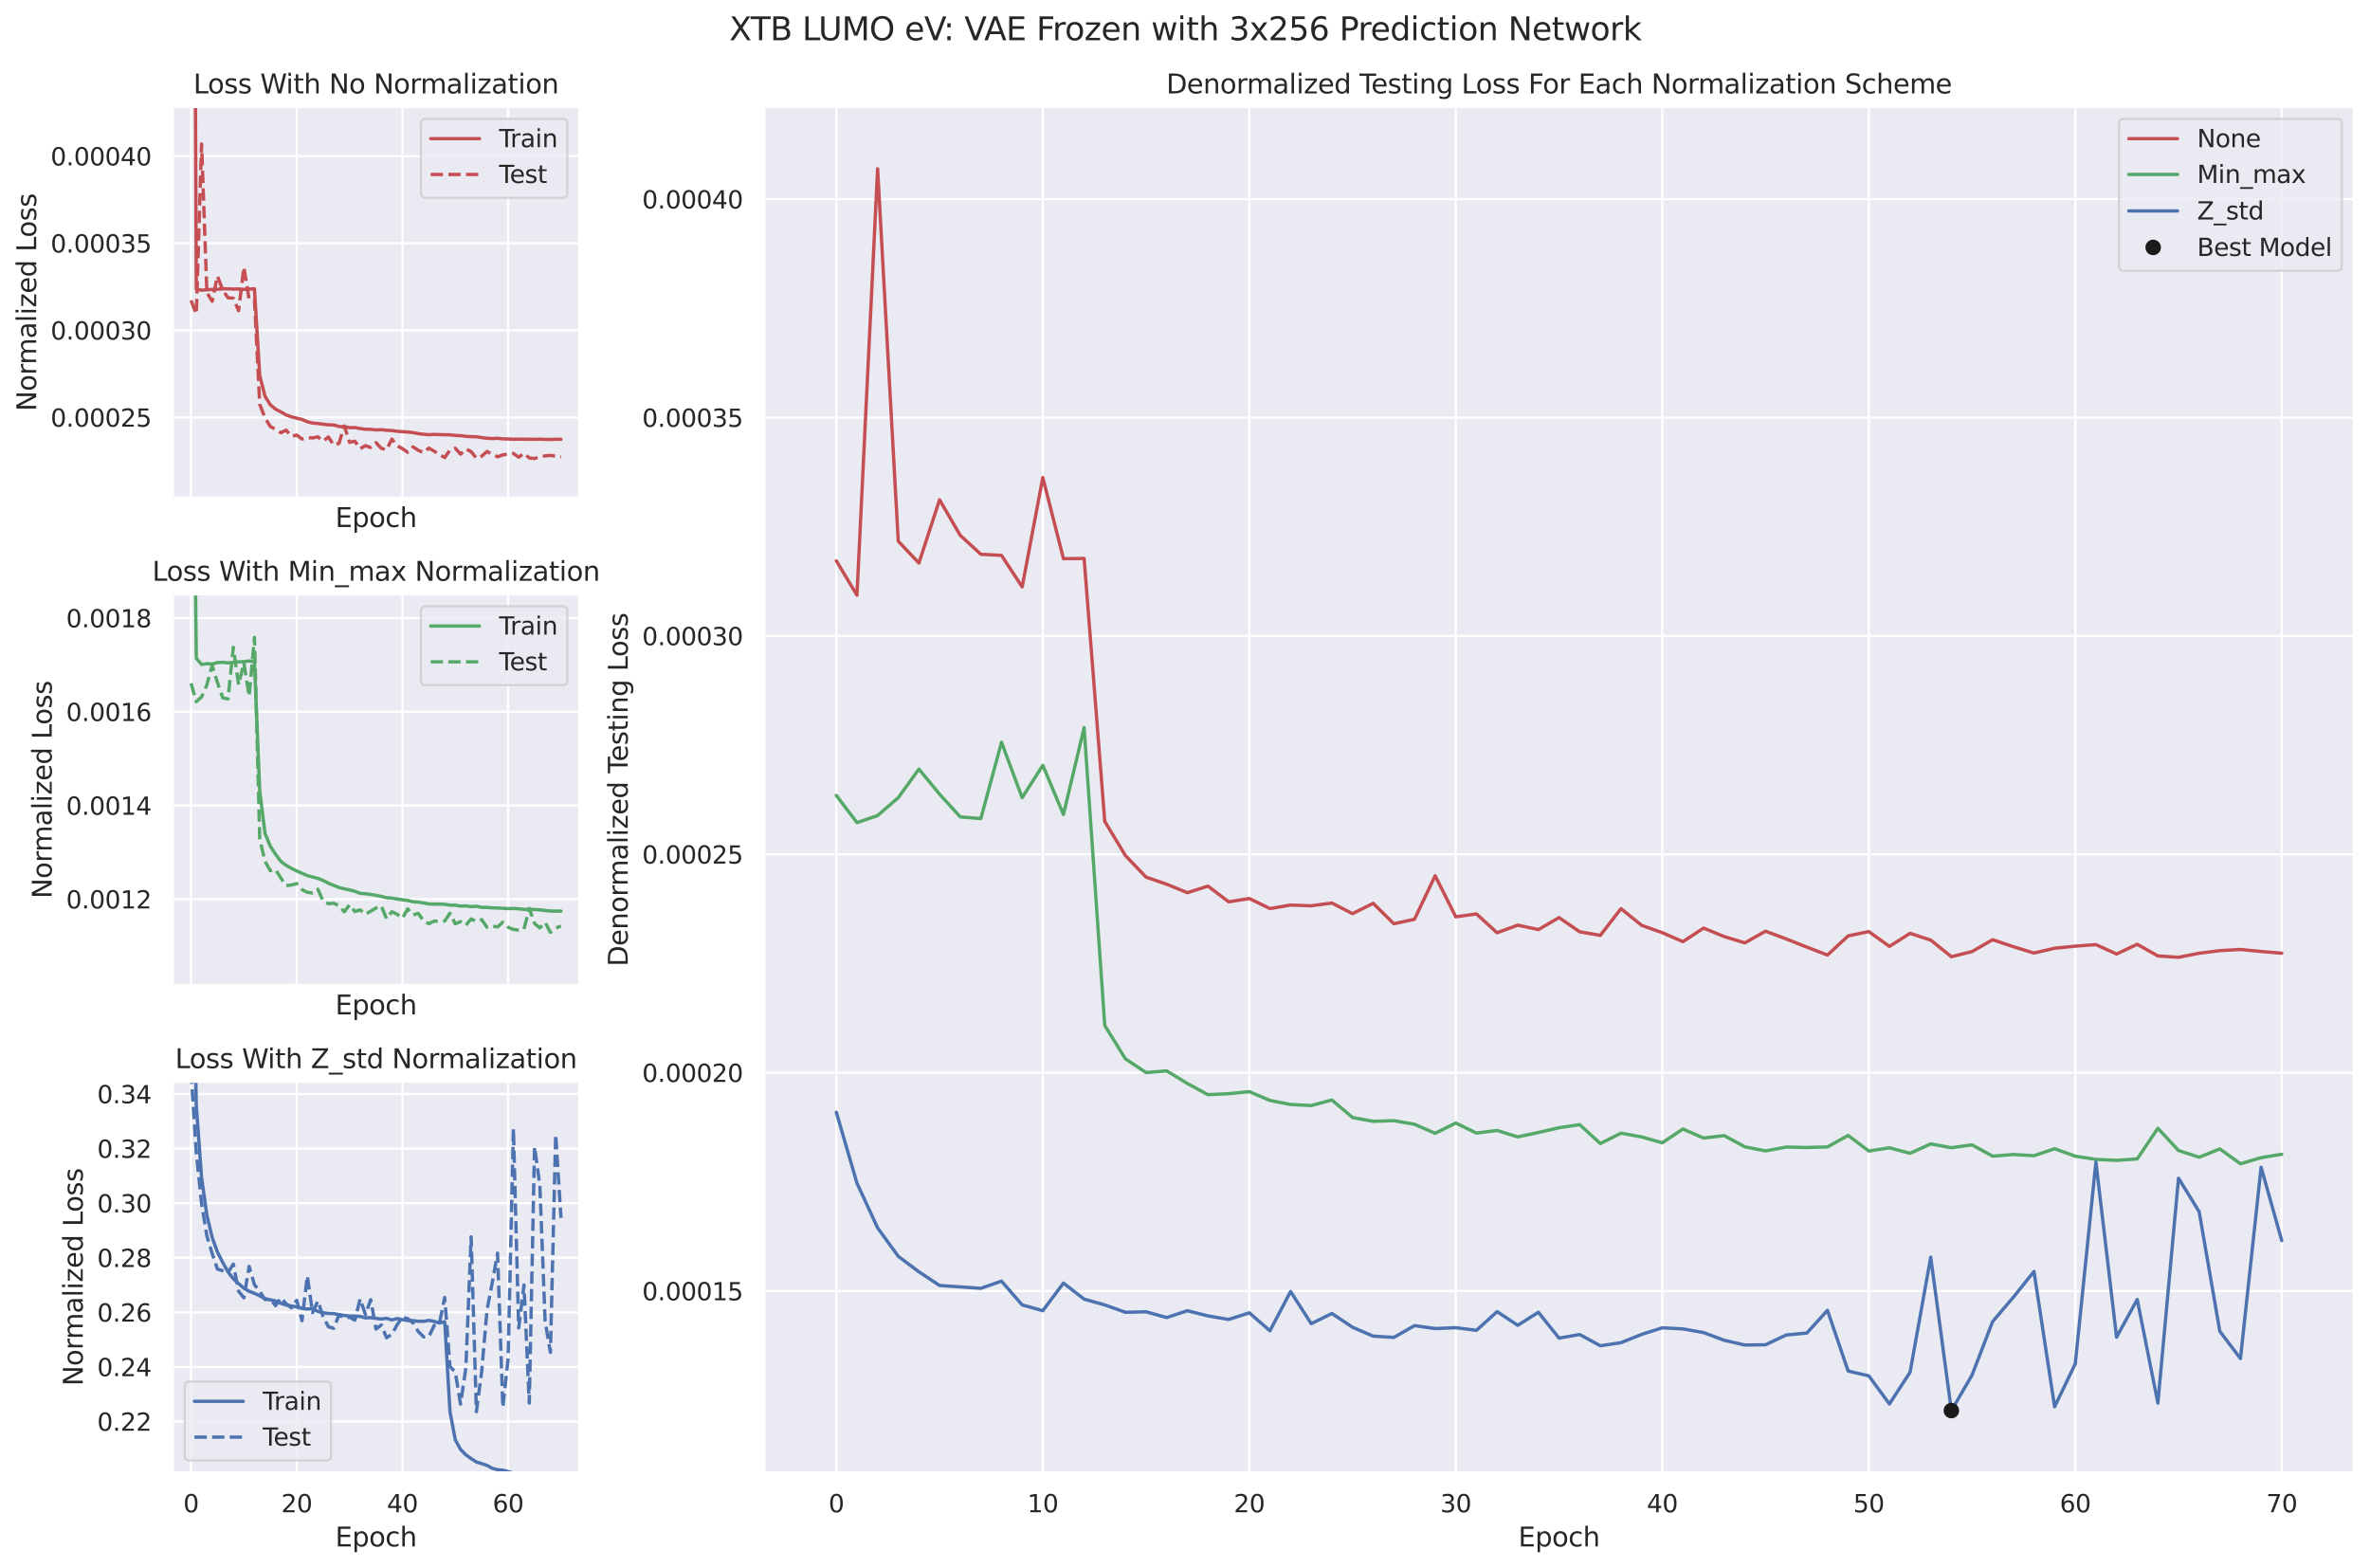 <?xml version="1.0" encoding="utf-8" standalone="no"?>
<!DOCTYPE svg PUBLIC "-//W3C//DTD SVG 1.1//EN"
  "http://www.w3.org/Graphics/SVG/1.1/DTD/svg11.dtd">
<svg height="707.1pt" version="1.1" viewBox="0 0 1068.807 707.1" width="1068.807pt" xmlns="http://www.w3.org/2000/svg" xmlns:xlink="http://www.w3.org/1999/xlink">
 <defs>
  <style type="text/css">*{stroke-linecap:butt;stroke-linejoin:round;}</style>
 </defs>
 <g id="figure_1">
  <g id="patch_1">
   <path d="M 0 707.1 
L 1068.807 707.1 
L 1068.807 0 
L 0 0 
z
" style="fill:#ffffff;"/>
  </g>
  <g id="axes_1">
   <g id="patch_2">
    <path d="M 77.802 224.553 
L 261.327 224.553 
L 261.327 48.12 
L 77.802 48.12 
z
" style="fill:#eaeaf2;"/>
   </g>
   <g id="matplotlib.axis_1">
    <g id="xtick_1">
     <g id="line2d_1">
      <path clip-path="url(#pce8e1ae018)" d="M 86.144 224.553 
L 86.144 48.12 
" style="fill:none;stroke:#ffffff;stroke-linecap:round;"/>
     </g>
    </g>
    <g id="xtick_2">
     <g id="line2d_2">
      <path clip-path="url(#pce8e1ae018)" d="M 133.813 224.553 
L 133.813 48.12 
" style="fill:none;stroke:#ffffff;stroke-linecap:round;"/>
     </g>
    </g>
    <g id="xtick_3">
     <g id="line2d_3">
      <path clip-path="url(#pce8e1ae018)" d="M 181.482 224.553 
L 181.482 48.12 
" style="fill:none;stroke:#ffffff;stroke-linecap:round;"/>
     </g>
    </g>
    <g id="xtick_4">
     <g id="line2d_4">
      <path clip-path="url(#pce8e1ae018)" d="M 229.151 224.553 
L 229.151 48.12 
" style="fill:none;stroke:#ffffff;stroke-linecap:round;"/>
     </g>
    </g>
    <g id="text_1">
     <!-- Epoch -->
     <g style="fill:#262626;" transform="translate(151.192 237.671)scale(0.12 -0.12)">
      <defs>
       <path d="M 628 4666 
L 3578 4666 
L 3578 4134 
L 1259 4134 
L 1259 2753 
L 3481 2753 
L 3481 2222 
L 1259 2222 
L 1259 531 
L 3634 531 
L 3634 0 
L 628 0 
L 628 4666 
z
" id="DejaVuSans-45" transform="scale(0.016)"/>
       <path d="M 1159 525 
L 1159 -1331 
L 581 -1331 
L 581 3500 
L 1159 3500 
L 1159 2969 
Q 1341 3281 1617 3432 
Q 1894 3584 2278 3584 
Q 2916 3584 3314 3078 
Q 3713 2572 3713 1747 
Q 3713 922 3314 415 
Q 2916 -91 2278 -91 
Q 1894 -91 1617 61 
Q 1341 213 1159 525 
z
M 3116 1747 
Q 3116 2381 2855 2742 
Q 2594 3103 2138 3103 
Q 1681 3103 1420 2742 
Q 1159 2381 1159 1747 
Q 1159 1113 1420 752 
Q 1681 391 2138 391 
Q 2594 391 2855 752 
Q 3116 1113 3116 1747 
z
" id="DejaVuSans-70" transform="scale(0.016)"/>
       <path d="M 1959 3097 
Q 1497 3097 1228 2736 
Q 959 2375 959 1747 
Q 959 1119 1226 758 
Q 1494 397 1959 397 
Q 2419 397 2687 759 
Q 2956 1122 2956 1747 
Q 2956 2369 2687 2733 
Q 2419 3097 1959 3097 
z
M 1959 3584 
Q 2709 3584 3137 3096 
Q 3566 2609 3566 1747 
Q 3566 888 3137 398 
Q 2709 -91 1959 -91 
Q 1206 -91 779 398 
Q 353 888 353 1747 
Q 353 2609 779 3096 
Q 1206 3584 1959 3584 
z
" id="DejaVuSans-6f" transform="scale(0.016)"/>
       <path d="M 3122 3366 
L 3122 2828 
Q 2878 2963 2633 3030 
Q 2388 3097 2138 3097 
Q 1578 3097 1268 2742 
Q 959 2388 959 1747 
Q 959 1106 1268 751 
Q 1578 397 2138 397 
Q 2388 397 2633 464 
Q 2878 531 3122 666 
L 3122 134 
Q 2881 22 2623 -34 
Q 2366 -91 2075 -91 
Q 1284 -91 818 406 
Q 353 903 353 1747 
Q 353 2603 823 3093 
Q 1294 3584 2113 3584 
Q 2378 3584 2631 3529 
Q 2884 3475 3122 3366 
z
" id="DejaVuSans-63" transform="scale(0.016)"/>
       <path d="M 3513 2113 
L 3513 0 
L 2938 0 
L 2938 2094 
Q 2938 2591 2744 2837 
Q 2550 3084 2163 3084 
Q 1697 3084 1428 2787 
Q 1159 2491 1159 1978 
L 1159 0 
L 581 0 
L 581 4863 
L 1159 4863 
L 1159 2956 
Q 1366 3272 1645 3428 
Q 1925 3584 2291 3584 
Q 2894 3584 3203 3211 
Q 3513 2838 3513 2113 
z
" id="DejaVuSans-68" transform="scale(0.016)"/>
      </defs>
      <use xlink:href="#DejaVuSans-45"/>
      <use x="63.184" xlink:href="#DejaVuSans-70"/>
      <use x="126.66" xlink:href="#DejaVuSans-6f"/>
      <use x="187.842" xlink:href="#DejaVuSans-63"/>
      <use x="242.822" xlink:href="#DejaVuSans-68"/>
     </g>
    </g>
   </g>
   <g id="matplotlib.axis_2">
    <g id="ytick_1">
     <g id="line2d_5">
      <path clip-path="url(#pce8e1ae018)" d="M 77.802 188.245 
L 261.327 188.245 
" style="fill:none;stroke:#ffffff;stroke-linecap:round;"/>
     </g>
     <g id="text_2">
      <!-- 0.00025 -->
      <g style="fill:#262626;" transform="translate(22.814 192.424)scale(0.11 -0.11)">
       <defs>
        <path d="M 2034 4250 
Q 1547 4250 1301 3770 
Q 1056 3291 1056 2328 
Q 1056 1369 1301 889 
Q 1547 409 2034 409 
Q 2525 409 2770 889 
Q 3016 1369 3016 2328 
Q 3016 3291 2770 3770 
Q 2525 4250 2034 4250 
z
M 2034 4750 
Q 2819 4750 3233 4129 
Q 3647 3509 3647 2328 
Q 3647 1150 3233 529 
Q 2819 -91 2034 -91 
Q 1250 -91 836 529 
Q 422 1150 422 2328 
Q 422 3509 836 4129 
Q 1250 4750 2034 4750 
z
" id="DejaVuSans-30" transform="scale(0.016)"/>
        <path d="M 684 794 
L 1344 794 
L 1344 0 
L 684 0 
L 684 794 
z
" id="DejaVuSans-2e" transform="scale(0.016)"/>
        <path d="M 1228 531 
L 3431 531 
L 3431 0 
L 469 0 
L 469 531 
Q 828 903 1448 1529 
Q 2069 2156 2228 2338 
Q 2531 2678 2651 2914 
Q 2772 3150 2772 3378 
Q 2772 3750 2511 3984 
Q 2250 4219 1831 4219 
Q 1534 4219 1204 4116 
Q 875 4013 500 3803 
L 500 4441 
Q 881 4594 1212 4672 
Q 1544 4750 1819 4750 
Q 2544 4750 2975 4387 
Q 3406 4025 3406 3419 
Q 3406 3131 3298 2873 
Q 3191 2616 2906 2266 
Q 2828 2175 2409 1742 
Q 1991 1309 1228 531 
z
" id="DejaVuSans-32" transform="scale(0.016)"/>
        <path d="M 691 4666 
L 3169 4666 
L 3169 4134 
L 1269 4134 
L 1269 2991 
Q 1406 3038 1543 3061 
Q 1681 3084 1819 3084 
Q 2600 3084 3056 2656 
Q 3513 2228 3513 1497 
Q 3513 744 3044 326 
Q 2575 -91 1722 -91 
Q 1428 -91 1123 -41 
Q 819 9 494 109 
L 494 744 
Q 775 591 1075 516 
Q 1375 441 1709 441 
Q 2250 441 2565 725 
Q 2881 1009 2881 1497 
Q 2881 1984 2565 2268 
Q 2250 2553 1709 2553 
Q 1456 2553 1204 2497 
Q 953 2441 691 2322 
L 691 4666 
z
" id="DejaVuSans-35" transform="scale(0.016)"/>
       </defs>
       <use xlink:href="#DejaVuSans-30"/>
       <use x="63.623" xlink:href="#DejaVuSans-2e"/>
       <use x="95.41" xlink:href="#DejaVuSans-30"/>
       <use x="159.033" xlink:href="#DejaVuSans-30"/>
       <use x="222.656" xlink:href="#DejaVuSans-30"/>
       <use x="286.279" xlink:href="#DejaVuSans-32"/>
       <use x="349.902" xlink:href="#DejaVuSans-35"/>
      </g>
     </g>
    </g>
    <g id="ytick_2">
     <g id="line2d_6">
      <path clip-path="url(#pce8e1ae018)" d="M 77.802 148.968 
L 261.327 148.968 
" style="fill:none;stroke:#ffffff;stroke-linecap:round;"/>
     </g>
     <g id="text_3">
      <!-- 0.00030 -->
      <g style="fill:#262626;" transform="translate(22.814 153.147)scale(0.11 -0.11)">
       <defs>
        <path d="M 2597 2516 
Q 3050 2419 3304 2112 
Q 3559 1806 3559 1356 
Q 3559 666 3084 287 
Q 2609 -91 1734 -91 
Q 1441 -91 1130 -33 
Q 819 25 488 141 
L 488 750 
Q 750 597 1062 519 
Q 1375 441 1716 441 
Q 2309 441 2620 675 
Q 2931 909 2931 1356 
Q 2931 1769 2642 2001 
Q 2353 2234 1838 2234 
L 1294 2234 
L 1294 2753 
L 1863 2753 
Q 2328 2753 2575 2939 
Q 2822 3125 2822 3475 
Q 2822 3834 2567 4026 
Q 2313 4219 1838 4219 
Q 1578 4219 1281 4162 
Q 984 4106 628 3988 
L 628 4550 
Q 988 4650 1302 4700 
Q 1616 4750 1894 4750 
Q 2613 4750 3031 4423 
Q 3450 4097 3450 3541 
Q 3450 3153 3228 2886 
Q 3006 2619 2597 2516 
z
" id="DejaVuSans-33" transform="scale(0.016)"/>
       </defs>
       <use xlink:href="#DejaVuSans-30"/>
       <use x="63.623" xlink:href="#DejaVuSans-2e"/>
       <use x="95.41" xlink:href="#DejaVuSans-30"/>
       <use x="159.033" xlink:href="#DejaVuSans-30"/>
       <use x="222.656" xlink:href="#DejaVuSans-30"/>
       <use x="286.279" xlink:href="#DejaVuSans-33"/>
       <use x="349.902" xlink:href="#DejaVuSans-30"/>
      </g>
     </g>
    </g>
    <g id="ytick_3">
     <g id="line2d_7">
      <path clip-path="url(#pce8e1ae018)" d="M 77.802 109.692 
L 261.327 109.692 
" style="fill:none;stroke:#ffffff;stroke-linecap:round;"/>
     </g>
     <g id="text_4">
      <!-- 0.00035 -->
      <g style="fill:#262626;" transform="translate(22.814 113.871)scale(0.11 -0.11)">
       <use xlink:href="#DejaVuSans-30"/>
       <use x="63.623" xlink:href="#DejaVuSans-2e"/>
       <use x="95.41" xlink:href="#DejaVuSans-30"/>
       <use x="159.033" xlink:href="#DejaVuSans-30"/>
       <use x="222.656" xlink:href="#DejaVuSans-30"/>
       <use x="286.279" xlink:href="#DejaVuSans-33"/>
       <use x="349.902" xlink:href="#DejaVuSans-35"/>
      </g>
     </g>
    </g>
    <g id="ytick_4">
     <g id="line2d_8">
      <path clip-path="url(#pce8e1ae018)" d="M 77.802 70.415 
L 261.327 70.415 
" style="fill:none;stroke:#ffffff;stroke-linecap:round;"/>
     </g>
     <g id="text_5">
      <!-- 0.00040 -->
      <g style="fill:#262626;" transform="translate(22.814 74.594)scale(0.11 -0.11)">
       <defs>
        <path d="M 2419 4116 
L 825 1625 
L 2419 1625 
L 2419 4116 
z
M 2253 4666 
L 3047 4666 
L 3047 1625 
L 3713 1625 
L 3713 1100 
L 3047 1100 
L 3047 0 
L 2419 0 
L 2419 1100 
L 313 1100 
L 313 1709 
L 2253 4666 
z
" id="DejaVuSans-34" transform="scale(0.016)"/>
       </defs>
       <use xlink:href="#DejaVuSans-30"/>
       <use x="63.623" xlink:href="#DejaVuSans-2e"/>
       <use x="95.41" xlink:href="#DejaVuSans-30"/>
       <use x="159.033" xlink:href="#DejaVuSans-30"/>
       <use x="222.656" xlink:href="#DejaVuSans-30"/>
       <use x="286.279" xlink:href="#DejaVuSans-34"/>
       <use x="349.902" xlink:href="#DejaVuSans-30"/>
      </g>
     </g>
    </g>
    <g id="text_6">
     <!-- Normalized Loss -->
     <g style="fill:#262626;" transform="translate(16.318 185.431)rotate(-90)scale(0.12 -0.12)">
      <defs>
       <path d="M 628 4666 
L 1478 4666 
L 3547 763 
L 3547 4666 
L 4159 4666 
L 4159 0 
L 3309 0 
L 1241 3903 
L 1241 0 
L 628 0 
L 628 4666 
z
" id="DejaVuSans-4e" transform="scale(0.016)"/>
       <path d="M 2631 2963 
Q 2534 3019 2420 3045 
Q 2306 3072 2169 3072 
Q 1681 3072 1420 2755 
Q 1159 2438 1159 1844 
L 1159 0 
L 581 0 
L 581 3500 
L 1159 3500 
L 1159 2956 
Q 1341 3275 1631 3429 
Q 1922 3584 2338 3584 
Q 2397 3584 2469 3576 
Q 2541 3569 2628 3553 
L 2631 2963 
z
" id="DejaVuSans-72" transform="scale(0.016)"/>
       <path d="M 3328 2828 
Q 3544 3216 3844 3400 
Q 4144 3584 4550 3584 
Q 5097 3584 5394 3201 
Q 5691 2819 5691 2113 
L 5691 0 
L 5113 0 
L 5113 2094 
Q 5113 2597 4934 2840 
Q 4756 3084 4391 3084 
Q 3944 3084 3684 2787 
Q 3425 2491 3425 1978 
L 3425 0 
L 2847 0 
L 2847 2094 
Q 2847 2600 2669 2842 
Q 2491 3084 2119 3084 
Q 1678 3084 1418 2786 
Q 1159 2488 1159 1978 
L 1159 0 
L 581 0 
L 581 3500 
L 1159 3500 
L 1159 2956 
Q 1356 3278 1631 3431 
Q 1906 3584 2284 3584 
Q 2666 3584 2933 3390 
Q 3200 3197 3328 2828 
z
" id="DejaVuSans-6d" transform="scale(0.016)"/>
       <path d="M 2194 1759 
Q 1497 1759 1228 1600 
Q 959 1441 959 1056 
Q 959 750 1161 570 
Q 1363 391 1709 391 
Q 2188 391 2477 730 
Q 2766 1069 2766 1631 
L 2766 1759 
L 2194 1759 
z
M 3341 1997 
L 3341 0 
L 2766 0 
L 2766 531 
Q 2569 213 2275 61 
Q 1981 -91 1556 -91 
Q 1019 -91 701 211 
Q 384 513 384 1019 
Q 384 1609 779 1909 
Q 1175 2209 1959 2209 
L 2766 2209 
L 2766 2266 
Q 2766 2663 2505 2880 
Q 2244 3097 1772 3097 
Q 1472 3097 1187 3025 
Q 903 2953 641 2809 
L 641 3341 
Q 956 3463 1253 3523 
Q 1550 3584 1831 3584 
Q 2591 3584 2966 3190 
Q 3341 2797 3341 1997 
z
" id="DejaVuSans-61" transform="scale(0.016)"/>
       <path d="M 603 4863 
L 1178 4863 
L 1178 0 
L 603 0 
L 603 4863 
z
" id="DejaVuSans-6c" transform="scale(0.016)"/>
       <path d="M 603 3500 
L 1178 3500 
L 1178 0 
L 603 0 
L 603 3500 
z
M 603 4863 
L 1178 4863 
L 1178 4134 
L 603 4134 
L 603 4863 
z
" id="DejaVuSans-69" transform="scale(0.016)"/>
       <path d="M 353 3500 
L 3084 3500 
L 3084 2975 
L 922 459 
L 3084 459 
L 3084 0 
L 275 0 
L 275 525 
L 2438 3041 
L 353 3041 
L 353 3500 
z
" id="DejaVuSans-7a" transform="scale(0.016)"/>
       <path d="M 3597 1894 
L 3597 1613 
L 953 1613 
Q 991 1019 1311 708 
Q 1631 397 2203 397 
Q 2534 397 2845 478 
Q 3156 559 3463 722 
L 3463 178 
Q 3153 47 2828 -22 
Q 2503 -91 2169 -91 
Q 1331 -91 842 396 
Q 353 884 353 1716 
Q 353 2575 817 3079 
Q 1281 3584 2069 3584 
Q 2775 3584 3186 3129 
Q 3597 2675 3597 1894 
z
M 3022 2063 
Q 3016 2534 2758 2815 
Q 2500 3097 2075 3097 
Q 1594 3097 1305 2825 
Q 1016 2553 972 2059 
L 3022 2063 
z
" id="DejaVuSans-65" transform="scale(0.016)"/>
       <path d="M 2906 2969 
L 2906 4863 
L 3481 4863 
L 3481 0 
L 2906 0 
L 2906 525 
Q 2725 213 2448 61 
Q 2172 -91 1784 -91 
Q 1150 -91 751 415 
Q 353 922 353 1747 
Q 353 2572 751 3078 
Q 1150 3584 1784 3584 
Q 2172 3584 2448 3432 
Q 2725 3281 2906 2969 
z
M 947 1747 
Q 947 1113 1208 752 
Q 1469 391 1925 391 
Q 2381 391 2643 752 
Q 2906 1113 2906 1747 
Q 2906 2381 2643 2742 
Q 2381 3103 1925 3103 
Q 1469 3103 1208 2742 
Q 947 2381 947 1747 
z
" id="DejaVuSans-64" transform="scale(0.016)"/>
       <path id="DejaVuSans-20" transform="scale(0.016)"/>
       <path d="M 628 4666 
L 1259 4666 
L 1259 531 
L 3531 531 
L 3531 0 
L 628 0 
L 628 4666 
z
" id="DejaVuSans-4c" transform="scale(0.016)"/>
       <path d="M 2834 3397 
L 2834 2853 
Q 2591 2978 2328 3040 
Q 2066 3103 1784 3103 
Q 1356 3103 1142 2972 
Q 928 2841 928 2578 
Q 928 2378 1081 2264 
Q 1234 2150 1697 2047 
L 1894 2003 
Q 2506 1872 2764 1633 
Q 3022 1394 3022 966 
Q 3022 478 2636 193 
Q 2250 -91 1575 -91 
Q 1294 -91 989 -36 
Q 684 19 347 128 
L 347 722 
Q 666 556 975 473 
Q 1284 391 1588 391 
Q 1994 391 2212 530 
Q 2431 669 2431 922 
Q 2431 1156 2273 1281 
Q 2116 1406 1581 1522 
L 1381 1569 
Q 847 1681 609 1914 
Q 372 2147 372 2553 
Q 372 3047 722 3315 
Q 1072 3584 1716 3584 
Q 2034 3584 2315 3537 
Q 2597 3491 2834 3397 
z
" id="DejaVuSans-73" transform="scale(0.016)"/>
      </defs>
      <use xlink:href="#DejaVuSans-4e"/>
      <use x="74.805" xlink:href="#DejaVuSans-6f"/>
      <use x="135.986" xlink:href="#DejaVuSans-72"/>
      <use x="175.35" xlink:href="#DejaVuSans-6d"/>
      <use x="272.762" xlink:href="#DejaVuSans-61"/>
      <use x="334.041" xlink:href="#DejaVuSans-6c"/>
      <use x="361.824" xlink:href="#DejaVuSans-69"/>
      <use x="389.607" xlink:href="#DejaVuSans-7a"/>
      <use x="442.098" xlink:href="#DejaVuSans-65"/>
      <use x="503.621" xlink:href="#DejaVuSans-64"/>
      <use x="567.098" xlink:href="#DejaVuSans-20"/>
      <use x="598.885" xlink:href="#DejaVuSans-4c"/>
      <use x="652.848" xlink:href="#DejaVuSans-6f"/>
      <use x="714.029" xlink:href="#DejaVuSans-73"/>
      <use x="766.129" xlink:href="#DejaVuSans-73"/>
     </g>
    </g>
   </g>
   <g id="line2d_9">
    <path clip-path="url(#pce8e1ae018)" d="M 87.936 -1 
L 88.528 130.416 
L 90.911 130.875 
L 93.295 130.662 
L 95.678 130.543 
L 98.061 130.427 
L 100.445 130.271 
L 102.828 130.269 
L 105.212 130.354 
L 107.595 130.309 
L 109.979 130.512 
L 112.362 130.382 
L 114.746 130.224 
L 117.129 169.367 
L 119.512 178.697 
L 121.896 182.541 
L 124.279 184.521 
L 126.663 185.761 
L 129.046 187.132 
L 131.43 187.967 
L 133.813 188.607 
L 136.197 189.152 
L 138.58 190.182 
L 140.963 190.793 
L 143.347 190.985 
L 145.73 191.306 
L 148.114 191.583 
L 150.497 191.656 
L 152.881 192.319 
L 155.264 192.465 
L 157.647 192.865 
L 160.031 192.826 
L 162.414 193.263 
L 164.798 193.59 
L 167.181 193.612 
L 169.565 193.878 
L 171.948 193.788 
L 174.332 194.036 
L 176.715 194.165 
L 179.098 194.5 
L 181.482 194.644 
L 183.865 194.816 
L 186.249 195.095 
L 188.632 195.547 
L 191.016 195.835 
L 193.399 196.05 
L 195.783 195.895 
L 198.166 195.993 
L 200.549 196.061 
L 202.933 196.089 
L 205.316 196.366 
L 207.7 196.463 
L 210.083 196.774 
L 212.467 196.917 
L 214.85 196.961 
L 217.234 197.354 
L 219.617 197.631 
L 222 197.769 
L 224.384 197.675 
L 226.767 197.909 
L 229.151 197.961 
L 231.534 198.066 
L 233.918 198.05 
L 236.301 198.106 
L 238.684 198.061 
L 241.068 198.122 
L 243.451 198.045 
L 245.835 198.164 
L 248.218 198.173 
L 250.602 198.086 
L 252.985 198.097 
" style="fill:none;stroke:#c44e52;stroke-linecap:round;stroke-width:1.5;"/>
   </g>
   <g id="line2d_10">
    <path clip-path="url(#pce8e1ae018)" d="M 86.144 135.455 
L 88.528 141.638 
L 90.911 64.945 
L 93.295 131.927 
L 95.678 135.853 
L 98.061 124.48 
L 100.445 130.868 
L 102.828 134.28 
L 105.212 134.478 
L 107.595 140.148 
L 109.979 120.47 
L 112.362 135.068 
L 114.746 135.032 
L 117.129 182.316 
L 119.512 188.468 
L 121.896 192.352 
L 124.279 193.627 
L 126.663 195.146 
L 129.046 193.969 
L 131.43 196.788 
L 133.813 196.199 
L 136.197 198.002 
L 138.58 197.374 
L 140.963 197.502 
L 143.347 197.008 
L 145.73 198.92 
L 148.114 197.061 
L 150.497 200.735 
L 152.881 199.928 
L 155.264 192.103 
L 157.647 199.489 
L 160.031 198.971 
L 162.414 202.358 
L 164.798 200.987 
L 167.181 201.784 
L 169.565 199.627 
L 171.948 202.185 
L 174.332 202.826 
L 176.715 198.018 
L 179.098 201.019 
L 181.482 202.34 
L 183.865 203.957 
L 186.249 201.518 
L 188.632 203.046 
L 191.016 204.169 
L 193.399 202.073 
L 195.783 203.465 
L 198.166 204.937 
L 200.549 206.364 
L 202.933 202.921 
L 205.316 202.144 
L 207.7 204.81 
L 210.083 202.46 
L 212.467 203.68 
L 214.85 206.66 
L 217.234 205.736 
L 219.617 203.607 
L 222 204.86 
L 224.384 206.003 
L 226.767 205.143 
L 229.151 204.763 
L 231.534 204.49 
L 233.918 206.178 
L 236.301 204.429 
L 238.684 206.523 
L 241.068 206.767 
L 243.451 206.042 
L 245.835 205.569 
L 248.218 205.359 
L 250.602 205.725 
L 252.985 206.037 
" style="fill:none;stroke:#c44e52;stroke-dasharray:5.55,2.4;stroke-dashoffset:0;stroke-width:1.5;"/>
   </g>
   <g id="patch_3">
    <path d="M 77.802 224.553 
L 77.802 48.12 
" style="fill:none;stroke:#ffffff;stroke-linecap:square;stroke-linejoin:miter;stroke-width:1.25;"/>
   </g>
   <g id="patch_4">
    <path d="M 261.327 224.553 
L 261.327 48.12 
" style="fill:none;stroke:#ffffff;stroke-linecap:square;stroke-linejoin:miter;stroke-width:1.25;"/>
   </g>
   <g id="patch_5">
    <path d="M 77.802 224.553 
L 261.327 224.553 
" style="fill:none;stroke:#ffffff;stroke-linecap:square;stroke-linejoin:miter;stroke-width:1.25;"/>
   </g>
   <g id="patch_6">
    <path d="M 77.802 48.12 
L 261.327 48.12 
" style="fill:none;stroke:#ffffff;stroke-linecap:square;stroke-linejoin:miter;stroke-width:1.25;"/>
   </g>
   <g id="text_7">
    <!-- Loss With No Normalization -->
    <g style="fill:#262626;" transform="translate(87.209 42.12)scale(0.12 -0.12)">
     <defs>
      <path d="M 213 4666 
L 850 4666 
L 1831 722 
L 2809 4666 
L 3519 4666 
L 4500 722 
L 5478 4666 
L 6119 4666 
L 4947 0 
L 4153 0 
L 3169 4050 
L 2175 0 
L 1381 0 
L 213 4666 
z
" id="DejaVuSans-57" transform="scale(0.016)"/>
      <path d="M 1172 4494 
L 1172 3500 
L 2356 3500 
L 2356 3053 
L 1172 3053 
L 1172 1153 
Q 1172 725 1289 603 
Q 1406 481 1766 481 
L 2356 481 
L 2356 0 
L 1766 0 
Q 1100 0 847 248 
Q 594 497 594 1153 
L 594 3053 
L 172 3053 
L 172 3500 
L 594 3500 
L 594 4494 
L 1172 4494 
z
" id="DejaVuSans-74" transform="scale(0.016)"/>
      <path d="M 3513 2113 
L 3513 0 
L 2938 0 
L 2938 2094 
Q 2938 2591 2744 2837 
Q 2550 3084 2163 3084 
Q 1697 3084 1428 2787 
Q 1159 2491 1159 1978 
L 1159 0 
L 581 0 
L 581 3500 
L 1159 3500 
L 1159 2956 
Q 1366 3272 1645 3428 
Q 1925 3584 2291 3584 
Q 2894 3584 3203 3211 
Q 3513 2838 3513 2113 
z
" id="DejaVuSans-6e" transform="scale(0.016)"/>
     </defs>
     <use xlink:href="#DejaVuSans-4c"/>
     <use x="53.963" xlink:href="#DejaVuSans-6f"/>
     <use x="115.145" xlink:href="#DejaVuSans-73"/>
     <use x="167.244" xlink:href="#DejaVuSans-73"/>
     <use x="219.344" xlink:href="#DejaVuSans-20"/>
     <use x="251.131" xlink:href="#DejaVuSans-57"/>
     <use x="347.758" xlink:href="#DejaVuSans-69"/>
     <use x="375.541" xlink:href="#DejaVuSans-74"/>
     <use x="414.75" xlink:href="#DejaVuSans-68"/>
     <use x="478.129" xlink:href="#DejaVuSans-20"/>
     <use x="509.916" xlink:href="#DejaVuSans-4e"/>
     <use x="584.721" xlink:href="#DejaVuSans-6f"/>
     <use x="645.902" xlink:href="#DejaVuSans-20"/>
     <use x="677.689" xlink:href="#DejaVuSans-4e"/>
     <use x="752.494" xlink:href="#DejaVuSans-6f"/>
     <use x="813.676" xlink:href="#DejaVuSans-72"/>
     <use x="853.039" xlink:href="#DejaVuSans-6d"/>
     <use x="950.451" xlink:href="#DejaVuSans-61"/>
     <use x="1011.73" xlink:href="#DejaVuSans-6c"/>
     <use x="1039.514" xlink:href="#DejaVuSans-69"/>
     <use x="1067.297" xlink:href="#DejaVuSans-7a"/>
     <use x="1119.787" xlink:href="#DejaVuSans-61"/>
     <use x="1181.066" xlink:href="#DejaVuSans-74"/>
     <use x="1220.275" xlink:href="#DejaVuSans-69"/>
     <use x="1248.059" xlink:href="#DejaVuSans-6f"/>
     <use x="1309.24" xlink:href="#DejaVuSans-6e"/>
    </g>
   </g>
   <g id="legend_1">
    <g id="patch_7">
     <path d="M 192.041 89.212 
L 253.627 89.212 
Q 255.827 89.212 255.827 87.012 
L 255.827 55.82 
Q 255.827 53.62 253.627 53.62 
L 192.041 53.62 
Q 189.841 53.62 189.841 55.82 
L 189.841 87.012 
Q 189.841 89.212 192.041 89.212 
z
" style="fill:#eaeaf2;opacity:0.8;stroke:#cccccc;stroke-linejoin:miter;"/>
    </g>
    <g id="line2d_11">
     <path d="M 194.241 62.528 
L 216.241 62.528 
" style="fill:none;stroke:#c44e52;stroke-linecap:round;stroke-width:1.5;"/>
    </g>
    <g id="line2d_12"/>
    <g id="text_8">
     <!-- Train -->
     <g style="fill:#262626;" transform="translate(225.041 66.378)scale(0.11 -0.11)">
      <defs>
       <path d="M -19 4666 
L 3928 4666 
L 3928 4134 
L 2272 4134 
L 2272 0 
L 1638 0 
L 1638 4134 
L -19 4134 
L -19 4666 
z
" id="DejaVuSans-54" transform="scale(0.016)"/>
      </defs>
      <use xlink:href="#DejaVuSans-54"/>
      <use x="46.334" xlink:href="#DejaVuSans-72"/>
      <use x="87.447" xlink:href="#DejaVuSans-61"/>
      <use x="148.727" xlink:href="#DejaVuSans-69"/>
      <use x="176.51" xlink:href="#DejaVuSans-6e"/>
     </g>
    </g>
    <g id="line2d_13">
     <path d="M 194.241 78.674 
L 216.241 78.674 
" style="fill:none;stroke:#c44e52;stroke-dasharray:5.55,2.4;stroke-dashoffset:0;stroke-width:1.5;"/>
    </g>
    <g id="line2d_14"/>
    <g id="text_9">
     <!-- Test -->
     <g style="fill:#262626;" transform="translate(225.041 82.524)scale(0.11 -0.11)">
      <use xlink:href="#DejaVuSans-54"/>
      <use x="44.084" xlink:href="#DejaVuSans-65"/>
      <use x="105.607" xlink:href="#DejaVuSans-73"/>
      <use x="157.707" xlink:href="#DejaVuSans-74"/>
     </g>
    </g>
   </g>
  </g>
  <g id="axes_2">
   <g id="patch_8">
    <path d="M 77.802 444.347 
L 261.327 444.347 
L 261.327 267.913 
L 77.802 267.913 
z
" style="fill:#eaeaf2;"/>
   </g>
   <g id="matplotlib.axis_3">
    <g id="xtick_5">
     <g id="line2d_15">
      <path clip-path="url(#p9d75d9f702)" d="M 86.144 444.347 
L 86.144 267.913 
" style="fill:none;stroke:#ffffff;stroke-linecap:round;"/>
     </g>
    </g>
    <g id="xtick_6">
     <g id="line2d_16">
      <path clip-path="url(#p9d75d9f702)" d="M 133.813 444.347 
L 133.813 267.913 
" style="fill:none;stroke:#ffffff;stroke-linecap:round;"/>
     </g>
    </g>
    <g id="xtick_7">
     <g id="line2d_17">
      <path clip-path="url(#p9d75d9f702)" d="M 181.482 444.347 
L 181.482 267.913 
" style="fill:none;stroke:#ffffff;stroke-linecap:round;"/>
     </g>
    </g>
    <g id="xtick_8">
     <g id="line2d_18">
      <path clip-path="url(#p9d75d9f702)" d="M 229.151 444.347 
L 229.151 267.913 
" style="fill:none;stroke:#ffffff;stroke-linecap:round;"/>
     </g>
    </g>
    <g id="text_10">
     <!-- Epoch -->
     <g style="fill:#262626;" transform="translate(151.192 457.465)scale(0.12 -0.12)">
      <use xlink:href="#DejaVuSans-45"/>
      <use x="63.184" xlink:href="#DejaVuSans-70"/>
      <use x="126.66" xlink:href="#DejaVuSans-6f"/>
      <use x="187.842" xlink:href="#DejaVuSans-63"/>
      <use x="242.822" xlink:href="#DejaVuSans-68"/>
     </g>
    </g>
   </g>
   <g id="matplotlib.axis_4">
    <g id="ytick_5">
     <g id="line2d_19">
      <path clip-path="url(#p9d75d9f702)" d="M 77.802 405.514 
L 261.327 405.514 
" style="fill:none;stroke:#ffffff;stroke-linecap:round;"/>
     </g>
     <g id="text_11">
      <!-- 0.0012 -->
      <g style="fill:#262626;" transform="translate(29.812 409.693)scale(0.11 -0.11)">
       <defs>
        <path d="M 794 531 
L 1825 531 
L 1825 4091 
L 703 3866 
L 703 4441 
L 1819 4666 
L 2450 4666 
L 2450 531 
L 3481 531 
L 3481 0 
L 794 0 
L 794 531 
z
" id="DejaVuSans-31" transform="scale(0.016)"/>
       </defs>
       <use xlink:href="#DejaVuSans-30"/>
       <use x="63.623" xlink:href="#DejaVuSans-2e"/>
       <use x="95.41" xlink:href="#DejaVuSans-30"/>
       <use x="159.033" xlink:href="#DejaVuSans-30"/>
       <use x="222.656" xlink:href="#DejaVuSans-31"/>
       <use x="286.279" xlink:href="#DejaVuSans-32"/>
      </g>
     </g>
    </g>
    <g id="ytick_6">
     <g id="line2d_20">
      <path clip-path="url(#p9d75d9f702)" d="M 77.802 363.251 
L 261.327 363.251 
" style="fill:none;stroke:#ffffff;stroke-linecap:round;"/>
     </g>
     <g id="text_12">
      <!-- 0.0014 -->
      <g style="fill:#262626;" transform="translate(29.812 367.43)scale(0.11 -0.11)">
       <use xlink:href="#DejaVuSans-30"/>
       <use x="63.623" xlink:href="#DejaVuSans-2e"/>
       <use x="95.41" xlink:href="#DejaVuSans-30"/>
       <use x="159.033" xlink:href="#DejaVuSans-30"/>
       <use x="222.656" xlink:href="#DejaVuSans-31"/>
       <use x="286.279" xlink:href="#DejaVuSans-34"/>
      </g>
     </g>
    </g>
    <g id="ytick_7">
     <g id="line2d_21">
      <path clip-path="url(#p9d75d9f702)" d="M 77.802 320.988 
L 261.327 320.988 
" style="fill:none;stroke:#ffffff;stroke-linecap:round;"/>
     </g>
     <g id="text_13">
      <!-- 0.0016 -->
      <g style="fill:#262626;" transform="translate(29.812 325.167)scale(0.11 -0.11)">
       <defs>
        <path d="M 2113 2584 
Q 1688 2584 1439 2293 
Q 1191 2003 1191 1497 
Q 1191 994 1439 701 
Q 1688 409 2113 409 
Q 2538 409 2786 701 
Q 3034 994 3034 1497 
Q 3034 2003 2786 2293 
Q 2538 2584 2113 2584 
z
M 3366 4563 
L 3366 3988 
Q 3128 4100 2886 4159 
Q 2644 4219 2406 4219 
Q 1781 4219 1451 3797 
Q 1122 3375 1075 2522 
Q 1259 2794 1537 2939 
Q 1816 3084 2150 3084 
Q 2853 3084 3261 2657 
Q 3669 2231 3669 1497 
Q 3669 778 3244 343 
Q 2819 -91 2113 -91 
Q 1303 -91 875 529 
Q 447 1150 447 2328 
Q 447 3434 972 4092 
Q 1497 4750 2381 4750 
Q 2619 4750 2861 4703 
Q 3103 4656 3366 4563 
z
" id="DejaVuSans-36" transform="scale(0.016)"/>
       </defs>
       <use xlink:href="#DejaVuSans-30"/>
       <use x="63.623" xlink:href="#DejaVuSans-2e"/>
       <use x="95.41" xlink:href="#DejaVuSans-30"/>
       <use x="159.033" xlink:href="#DejaVuSans-30"/>
       <use x="222.656" xlink:href="#DejaVuSans-31"/>
       <use x="286.279" xlink:href="#DejaVuSans-36"/>
      </g>
     </g>
    </g>
    <g id="ytick_8">
     <g id="line2d_22">
      <path clip-path="url(#p9d75d9f702)" d="M 77.802 278.725 
L 261.327 278.725 
" style="fill:none;stroke:#ffffff;stroke-linecap:round;"/>
     </g>
     <g id="text_14">
      <!-- 0.0018 -->
      <g style="fill:#262626;" transform="translate(29.812 282.905)scale(0.11 -0.11)">
       <defs>
        <path d="M 2034 2216 
Q 1584 2216 1326 1975 
Q 1069 1734 1069 1313 
Q 1069 891 1326 650 
Q 1584 409 2034 409 
Q 2484 409 2743 651 
Q 3003 894 3003 1313 
Q 3003 1734 2745 1975 
Q 2488 2216 2034 2216 
z
M 1403 2484 
Q 997 2584 770 2862 
Q 544 3141 544 3541 
Q 544 4100 942 4425 
Q 1341 4750 2034 4750 
Q 2731 4750 3128 4425 
Q 3525 4100 3525 3541 
Q 3525 3141 3298 2862 
Q 3072 2584 2669 2484 
Q 3125 2378 3379 2068 
Q 3634 1759 3634 1313 
Q 3634 634 3220 271 
Q 2806 -91 2034 -91 
Q 1263 -91 848 271 
Q 434 634 434 1313 
Q 434 1759 690 2068 
Q 947 2378 1403 2484 
z
M 1172 3481 
Q 1172 3119 1398 2916 
Q 1625 2713 2034 2713 
Q 2441 2713 2670 2916 
Q 2900 3119 2900 3481 
Q 2900 3844 2670 4047 
Q 2441 4250 2034 4250 
Q 1625 4250 1398 4047 
Q 1172 3844 1172 3481 
z
" id="DejaVuSans-38" transform="scale(0.016)"/>
       </defs>
       <use xlink:href="#DejaVuSans-30"/>
       <use x="63.623" xlink:href="#DejaVuSans-2e"/>
       <use x="95.41" xlink:href="#DejaVuSans-30"/>
       <use x="159.033" xlink:href="#DejaVuSans-30"/>
       <use x="222.656" xlink:href="#DejaVuSans-31"/>
       <use x="286.279" xlink:href="#DejaVuSans-38"/>
      </g>
     </g>
    </g>
    <g id="text_15">
     <!-- Normalized Loss -->
     <g style="fill:#262626;" transform="translate(23.317 405.224)rotate(-90)scale(0.12 -0.12)">
      <use xlink:href="#DejaVuSans-4e"/>
      <use x="74.805" xlink:href="#DejaVuSans-6f"/>
      <use x="135.986" xlink:href="#DejaVuSans-72"/>
      <use x="175.35" xlink:href="#DejaVuSans-6d"/>
      <use x="272.762" xlink:href="#DejaVuSans-61"/>
      <use x="334.041" xlink:href="#DejaVuSans-6c"/>
      <use x="361.824" xlink:href="#DejaVuSans-69"/>
      <use x="389.607" xlink:href="#DejaVuSans-7a"/>
      <use x="442.098" xlink:href="#DejaVuSans-65"/>
      <use x="503.621" xlink:href="#DejaVuSans-64"/>
      <use x="567.098" xlink:href="#DejaVuSans-20"/>
      <use x="598.885" xlink:href="#DejaVuSans-4c"/>
      <use x="652.848" xlink:href="#DejaVuSans-6f"/>
      <use x="714.029" xlink:href="#DejaVuSans-73"/>
      <use x="766.129" xlink:href="#DejaVuSans-73"/>
     </g>
    </g>
   </g>
   <g id="line2d_23">
    <path clip-path="url(#p9d75d9f702)" d="M 86.144 81.629 
L 88.528 296.852 
L 90.911 299.663 
L 93.295 299.299 
L 95.678 299.462 
L 98.061 298.805 
L 100.445 298.69 
L 102.828 298.923 
L 105.212 298.7 
L 107.595 298.447 
L 109.979 298.423 
L 112.362 298.067 
L 114.746 298.512 
L 117.129 356.682 
L 119.512 375.808 
L 121.896 381.612 
L 124.279 385.273 
L 126.663 388.453 
L 129.046 390.266 
L 131.43 391.604 
L 133.813 392.78 
L 136.197 393.809 
L 138.58 394.87 
L 140.963 395.513 
L 143.347 396.104 
L 145.73 397.074 
L 148.114 398.323 
L 150.497 399.262 
L 152.881 400.227 
L 155.264 400.814 
L 157.647 401.335 
L 160.031 401.942 
L 162.414 402.858 
L 164.798 403.059 
L 167.181 403.366 
L 169.565 403.755 
L 171.948 404.242 
L 174.332 404.841 
L 176.715 405.019 
L 179.098 405.417 
L 181.482 405.764 
L 183.865 406.08 
L 186.249 406.651 
L 188.632 406.833 
L 191.016 407.205 
L 193.399 407.674 
L 195.783 407.769 
L 198.166 407.697 
L 200.549 407.826 
L 202.933 408.196 
L 205.316 408.218 
L 207.7 408.626 
L 210.083 408.555 
L 212.467 408.842 
L 214.85 408.698 
L 217.234 409.206 
L 219.617 409.207 
L 222 409.445 
L 224.384 409.47 
L 226.767 409.611 
L 229.151 409.769 
L 231.534 409.677 
L 233.918 409.837 
L 236.301 410.094 
L 238.684 410.151 
L 241.068 410.141 
L 243.451 410.328 
L 245.835 410.606 
L 248.218 410.846 
L 250.602 410.868 
L 252.985 410.902 
" style="fill:none;stroke:#55a868;stroke-linecap:round;stroke-width:1.5;"/>
   </g>
   <g id="line2d_24">
    <path clip-path="url(#p9d75d9f702)" d="M 86.144 308.136 
L 88.528 316.441 
L 90.911 314.276 
L 93.295 308.825 
L 95.678 300.105 
L 98.061 307.759 
L 100.445 314.688 
L 102.828 315.205 
L 105.212 291.913 
L 107.595 308.823 
L 109.979 298.959 
L 112.362 313.97 
L 114.746 287.472 
L 117.129 378.29 
L 119.512 388.482 
L 121.896 392.669 
L 124.279 392.151 
L 126.663 395.996 
L 129.046 399.413 
L 131.43 399.1 
L 133.813 398.485 
L 136.197 401.169 
L 138.58 402.401 
L 140.963 402.721 
L 143.347 401.03 
L 145.73 406.38 
L 148.114 407.529 
L 150.497 407.335 
L 152.881 408.438 
L 155.264 411.191 
L 157.647 408.051 
L 160.031 411.119 
L 162.414 410.319 
L 164.798 412.281 
L 167.181 410.931 
L 169.565 409.497 
L 171.948 408.544 
L 174.332 414.307 
L 176.715 411.148 
L 179.098 412.292 
L 181.482 414.078 
L 183.865 409.881 
L 186.249 412.637 
L 188.632 411.894 
L 191.016 415.307 
L 193.399 416.558 
L 195.783 415.385 
L 198.166 415.513 
L 200.549 415.346 
L 202.933 411.838 
L 205.316 416.595 
L 207.7 415.615 
L 210.083 417.283 
L 212.467 414.418 
L 214.85 415.587 
L 217.234 414.707 
L 219.617 418.164 
L 222 417.656 
L 224.384 418.019 
L 226.767 415.89 
L 229.151 418.176 
L 231.534 419.146 
L 233.918 419.443 
L 236.301 418.996 
L 238.684 409.656 
L 241.068 416.428 
L 243.451 418.485 
L 245.835 415.958 
L 248.218 420.486 
L 250.602 418.617 
L 252.985 417.575 
" style="fill:none;stroke:#55a868;stroke-dasharray:5.55,2.4;stroke-dashoffset:0;stroke-width:1.5;"/>
   </g>
   <g id="patch_9">
    <path d="M 77.802 444.347 
L 77.802 267.913 
" style="fill:none;stroke:#ffffff;stroke-linecap:square;stroke-linejoin:miter;stroke-width:1.25;"/>
   </g>
   <g id="patch_10">
    <path d="M 261.327 444.347 
L 261.327 267.913 
" style="fill:none;stroke:#ffffff;stroke-linecap:square;stroke-linejoin:miter;stroke-width:1.25;"/>
   </g>
   <g id="patch_11">
    <path d="M 77.802 444.347 
L 261.327 444.347 
" style="fill:none;stroke:#ffffff;stroke-linecap:square;stroke-linejoin:miter;stroke-width:1.25;"/>
   </g>
   <g id="patch_12">
    <path d="M 77.802 267.913 
L 261.327 267.913 
" style="fill:none;stroke:#ffffff;stroke-linecap:square;stroke-linejoin:miter;stroke-width:1.25;"/>
   </g>
   <g id="text_16">
    <!-- Loss With Min_max Normalization -->
    <g style="fill:#262626;" transform="translate(68.65 261.913)scale(0.12 -0.12)">
     <defs>
      <path d="M 628 4666 
L 1569 4666 
L 2759 1491 
L 3956 4666 
L 4897 4666 
L 4897 0 
L 4281 0 
L 4281 4097 
L 3078 897 
L 2444 897 
L 1241 4097 
L 1241 0 
L 628 0 
L 628 4666 
z
" id="DejaVuSans-4d" transform="scale(0.016)"/>
      <path d="M 3263 -1063 
L 3263 -1509 
L -63 -1509 
L -63 -1063 
L 3263 -1063 
z
" id="DejaVuSans-5f" transform="scale(0.016)"/>
      <path d="M 3513 3500 
L 2247 1797 
L 3578 0 
L 2900 0 
L 1881 1375 
L 863 0 
L 184 0 
L 1544 1831 
L 300 3500 
L 978 3500 
L 1906 2253 
L 2834 3500 
L 3513 3500 
z
" id="DejaVuSans-78" transform="scale(0.016)"/>
     </defs>
     <use xlink:href="#DejaVuSans-4c"/>
     <use x="53.963" xlink:href="#DejaVuSans-6f"/>
     <use x="115.145" xlink:href="#DejaVuSans-73"/>
     <use x="167.244" xlink:href="#DejaVuSans-73"/>
     <use x="219.344" xlink:href="#DejaVuSans-20"/>
     <use x="251.131" xlink:href="#DejaVuSans-57"/>
     <use x="347.758" xlink:href="#DejaVuSans-69"/>
     <use x="375.541" xlink:href="#DejaVuSans-74"/>
     <use x="414.75" xlink:href="#DejaVuSans-68"/>
     <use x="478.129" xlink:href="#DejaVuSans-20"/>
     <use x="509.916" xlink:href="#DejaVuSans-4d"/>
     <use x="596.195" xlink:href="#DejaVuSans-69"/>
     <use x="623.979" xlink:href="#DejaVuSans-6e"/>
     <use x="687.357" xlink:href="#DejaVuSans-5f"/>
     <use x="737.357" xlink:href="#DejaVuSans-6d"/>
     <use x="834.77" xlink:href="#DejaVuSans-61"/>
     <use x="896.049" xlink:href="#DejaVuSans-78"/>
     <use x="955.229" xlink:href="#DejaVuSans-20"/>
     <use x="987.016" xlink:href="#DejaVuSans-4e"/>
     <use x="1061.82" xlink:href="#DejaVuSans-6f"/>
     <use x="1123.002" xlink:href="#DejaVuSans-72"/>
     <use x="1162.365" xlink:href="#DejaVuSans-6d"/>
     <use x="1259.777" xlink:href="#DejaVuSans-61"/>
     <use x="1321.057" xlink:href="#DejaVuSans-6c"/>
     <use x="1348.84" xlink:href="#DejaVuSans-69"/>
     <use x="1376.623" xlink:href="#DejaVuSans-7a"/>
     <use x="1429.113" xlink:href="#DejaVuSans-61"/>
     <use x="1490.393" xlink:href="#DejaVuSans-74"/>
     <use x="1529.602" xlink:href="#DejaVuSans-69"/>
     <use x="1557.385" xlink:href="#DejaVuSans-6f"/>
     <use x="1618.566" xlink:href="#DejaVuSans-6e"/>
    </g>
   </g>
   <g id="legend_2">
    <g id="patch_13">
     <path d="M 192.041 309.005 
L 253.627 309.005 
Q 255.827 309.005 255.827 306.805 
L 255.827 275.613 
Q 255.827 273.413 253.627 273.413 
L 192.041 273.413 
Q 189.841 273.413 189.841 275.613 
L 189.841 306.805 
Q 189.841 309.005 192.041 309.005 
z
" style="fill:#eaeaf2;opacity:0.8;stroke:#cccccc;stroke-linejoin:miter;"/>
    </g>
    <g id="line2d_25">
     <path d="M 194.241 282.322 
L 216.241 282.322 
" style="fill:none;stroke:#55a868;stroke-linecap:round;stroke-width:1.5;"/>
    </g>
    <g id="line2d_26"/>
    <g id="text_17">
     <!-- Train -->
     <g style="fill:#262626;" transform="translate(225.041 286.172)scale(0.11 -0.11)">
      <use xlink:href="#DejaVuSans-54"/>
      <use x="46.334" xlink:href="#DejaVuSans-72"/>
      <use x="87.447" xlink:href="#DejaVuSans-61"/>
      <use x="148.727" xlink:href="#DejaVuSans-69"/>
      <use x="176.51" xlink:href="#DejaVuSans-6e"/>
     </g>
    </g>
    <g id="line2d_27">
     <path d="M 194.241 298.468 
L 216.241 298.468 
" style="fill:none;stroke:#55a868;stroke-dasharray:5.55,2.4;stroke-dashoffset:0;stroke-width:1.5;"/>
    </g>
    <g id="line2d_28"/>
    <g id="text_18">
     <!-- Test -->
     <g style="fill:#262626;" transform="translate(225.041 302.318)scale(0.11 -0.11)">
      <use xlink:href="#DejaVuSans-54"/>
      <use x="44.084" xlink:href="#DejaVuSans-65"/>
      <use x="105.607" xlink:href="#DejaVuSans-73"/>
      <use x="157.707" xlink:href="#DejaVuSans-74"/>
     </g>
    </g>
   </g>
  </g>
  <g id="axes_3">
   <g id="patch_14">
    <path d="M 77.802 664.14 
L 261.327 664.14 
L 261.327 487.707 
L 77.802 487.707 
z
" style="fill:#eaeaf2;"/>
   </g>
   <g id="matplotlib.axis_5">
    <g id="xtick_9">
     <g id="line2d_29">
      <path clip-path="url(#pcd43ea249a)" d="M 86.144 664.14 
L 86.144 487.707 
" style="fill:none;stroke:#ffffff;stroke-linecap:round;"/>
     </g>
     <g id="text_19">
      <!-- 0 -->
      <g style="fill:#262626;" transform="translate(82.645 681.998)scale(0.11 -0.11)">
       <use xlink:href="#DejaVuSans-30"/>
      </g>
     </g>
    </g>
    <g id="xtick_10">
     <g id="line2d_30">
      <path clip-path="url(#pcd43ea249a)" d="M 133.813 664.14 
L 133.813 487.707 
" style="fill:none;stroke:#ffffff;stroke-linecap:round;"/>
     </g>
     <g id="text_20">
      <!-- 20 -->
      <g style="fill:#262626;" transform="translate(126.814 681.998)scale(0.11 -0.11)">
       <use xlink:href="#DejaVuSans-32"/>
       <use x="63.623" xlink:href="#DejaVuSans-30"/>
      </g>
     </g>
    </g>
    <g id="xtick_11">
     <g id="line2d_31">
      <path clip-path="url(#pcd43ea249a)" d="M 181.482 664.14 
L 181.482 487.707 
" style="fill:none;stroke:#ffffff;stroke-linecap:round;"/>
     </g>
     <g id="text_21">
      <!-- 40 -->
      <g style="fill:#262626;" transform="translate(174.483 681.998)scale(0.11 -0.11)">
       <use xlink:href="#DejaVuSans-34"/>
       <use x="63.623" xlink:href="#DejaVuSans-30"/>
      </g>
     </g>
    </g>
    <g id="xtick_12">
     <g id="line2d_32">
      <path clip-path="url(#pcd43ea249a)" d="M 229.151 664.14 
L 229.151 487.707 
" style="fill:none;stroke:#ffffff;stroke-linecap:round;"/>
     </g>
     <g id="text_22">
      <!-- 60 -->
      <g style="fill:#262626;" transform="translate(222.152 681.998)scale(0.11 -0.11)">
       <use xlink:href="#DejaVuSans-36"/>
       <use x="63.623" xlink:href="#DejaVuSans-30"/>
      </g>
     </g>
    </g>
    <g id="text_23">
     <!-- Epoch -->
     <g style="fill:#262626;" transform="translate(151.192 697.404)scale(0.12 -0.12)">
      <use xlink:href="#DejaVuSans-45"/>
      <use x="63.184" xlink:href="#DejaVuSans-70"/>
      <use x="126.66" xlink:href="#DejaVuSans-6f"/>
      <use x="187.842" xlink:href="#DejaVuSans-63"/>
      <use x="242.822" xlink:href="#DejaVuSans-68"/>
     </g>
    </g>
   </g>
   <g id="matplotlib.axis_6">
    <g id="ytick_9">
     <g id="line2d_33">
      <path clip-path="url(#pcd43ea249a)" d="M 77.802 641.052 
L 261.327 641.052 
" style="fill:none;stroke:#ffffff;stroke-linecap:round;"/>
     </g>
     <g id="text_24">
      <!-- 0.22 -->
      <g style="fill:#262626;" transform="translate(43.81 645.231)scale(0.11 -0.11)">
       <use xlink:href="#DejaVuSans-30"/>
       <use x="63.623" xlink:href="#DejaVuSans-2e"/>
       <use x="95.41" xlink:href="#DejaVuSans-32"/>
       <use x="159.033" xlink:href="#DejaVuSans-32"/>
      </g>
     </g>
    </g>
    <g id="ytick_10">
     <g id="line2d_34">
      <path clip-path="url(#pcd43ea249a)" d="M 77.802 616.437 
L 261.327 616.437 
" style="fill:none;stroke:#ffffff;stroke-linecap:round;"/>
     </g>
     <g id="text_25">
      <!-- 0.24 -->
      <g style="fill:#262626;" transform="translate(43.81 620.616)scale(0.11 -0.11)">
       <use xlink:href="#DejaVuSans-30"/>
       <use x="63.623" xlink:href="#DejaVuSans-2e"/>
       <use x="95.41" xlink:href="#DejaVuSans-32"/>
       <use x="159.033" xlink:href="#DejaVuSans-34"/>
      </g>
     </g>
    </g>
    <g id="ytick_11">
     <g id="line2d_35">
      <path clip-path="url(#pcd43ea249a)" d="M 77.802 591.822 
L 261.327 591.822 
" style="fill:none;stroke:#ffffff;stroke-linecap:round;"/>
     </g>
     <g id="text_26">
      <!-- 0.26 -->
      <g style="fill:#262626;" transform="translate(43.81 596.002)scale(0.11 -0.11)">
       <use xlink:href="#DejaVuSans-30"/>
       <use x="63.623" xlink:href="#DejaVuSans-2e"/>
       <use x="95.41" xlink:href="#DejaVuSans-32"/>
       <use x="159.033" xlink:href="#DejaVuSans-36"/>
      </g>
     </g>
    </g>
    <g id="ytick_12">
     <g id="line2d_36">
      <path clip-path="url(#pcd43ea249a)" d="M 77.802 567.208 
L 261.327 567.208 
" style="fill:none;stroke:#ffffff;stroke-linecap:round;"/>
     </g>
     <g id="text_27">
      <!-- 0.28 -->
      <g style="fill:#262626;" transform="translate(43.81 571.387)scale(0.11 -0.11)">
       <use xlink:href="#DejaVuSans-30"/>
       <use x="63.623" xlink:href="#DejaVuSans-2e"/>
       <use x="95.41" xlink:href="#DejaVuSans-32"/>
       <use x="159.033" xlink:href="#DejaVuSans-38"/>
      </g>
     </g>
    </g>
    <g id="ytick_13">
     <g id="line2d_37">
      <path clip-path="url(#pcd43ea249a)" d="M 77.802 542.593 
L 261.327 542.593 
" style="fill:none;stroke:#ffffff;stroke-linecap:round;"/>
     </g>
     <g id="text_28">
      <!-- 0.30 -->
      <g style="fill:#262626;" transform="translate(43.81 546.772)scale(0.11 -0.11)">
       <use xlink:href="#DejaVuSans-30"/>
       <use x="63.623" xlink:href="#DejaVuSans-2e"/>
       <use x="95.41" xlink:href="#DejaVuSans-33"/>
       <use x="159.033" xlink:href="#DejaVuSans-30"/>
      </g>
     </g>
    </g>
    <g id="ytick_14">
     <g id="line2d_38">
      <path clip-path="url(#pcd43ea249a)" d="M 77.802 517.978 
L 261.327 517.978 
" style="fill:none;stroke:#ffffff;stroke-linecap:round;"/>
     </g>
     <g id="text_29">
      <!-- 0.32 -->
      <g style="fill:#262626;" transform="translate(43.81 522.157)scale(0.11 -0.11)">
       <use xlink:href="#DejaVuSans-30"/>
       <use x="63.623" xlink:href="#DejaVuSans-2e"/>
       <use x="95.41" xlink:href="#DejaVuSans-33"/>
       <use x="159.033" xlink:href="#DejaVuSans-32"/>
      </g>
     </g>
    </g>
    <g id="ytick_15">
     <g id="line2d_39">
      <path clip-path="url(#pcd43ea249a)" d="M 77.802 493.363 
L 261.327 493.363 
" style="fill:none;stroke:#ffffff;stroke-linecap:round;"/>
     </g>
     <g id="text_30">
      <!-- 0.34 -->
      <g style="fill:#262626;" transform="translate(43.81 497.543)scale(0.11 -0.11)">
       <use xlink:href="#DejaVuSans-30"/>
       <use x="63.623" xlink:href="#DejaVuSans-2e"/>
       <use x="95.41" xlink:href="#DejaVuSans-33"/>
       <use x="159.033" xlink:href="#DejaVuSans-34"/>
      </g>
     </g>
    </g>
    <g id="text_31">
     <!-- Normalized Loss -->
     <g style="fill:#262626;" transform="translate(37.314 625.017)rotate(-90)scale(0.12 -0.12)">
      <use xlink:href="#DejaVuSans-4e"/>
      <use x="74.805" xlink:href="#DejaVuSans-6f"/>
      <use x="135.986" xlink:href="#DejaVuSans-72"/>
      <use x="175.35" xlink:href="#DejaVuSans-6d"/>
      <use x="272.762" xlink:href="#DejaVuSans-61"/>
      <use x="334.041" xlink:href="#DejaVuSans-6c"/>
      <use x="361.824" xlink:href="#DejaVuSans-69"/>
      <use x="389.607" xlink:href="#DejaVuSans-7a"/>
      <use x="442.098" xlink:href="#DejaVuSans-65"/>
      <use x="503.621" xlink:href="#DejaVuSans-64"/>
      <use x="567.098" xlink:href="#DejaVuSans-20"/>
      <use x="598.885" xlink:href="#DejaVuSans-4c"/>
      <use x="652.848" xlink:href="#DejaVuSans-6f"/>
      <use x="714.029" xlink:href="#DejaVuSans-73"/>
      <use x="766.129" xlink:href="#DejaVuSans-73"/>
     </g>
    </g>
   </g>
   <g id="line2d_40">
    <path clip-path="url(#pcd43ea249a)" d="M 86.144 377.171 
L 88.528 498.788 
L 90.911 531.047 
L 93.295 548.027 
L 95.678 558.015 
L 98.061 564.628 
L 100.445 569.316 
L 102.828 573.619 
L 105.212 576.669 
L 107.595 578.908 
L 109.979 580.937 
L 112.362 582.346 
L 114.746 583.257 
L 117.129 584.398 
L 119.512 585.656 
L 121.896 586.184 
L 124.279 586.681 
L 126.663 587.766 
L 129.046 588.527 
L 131.43 588.952 
L 133.813 589.352 
L 136.197 590.051 
L 138.58 590.332 
L 140.963 590.169 
L 143.347 591.44 
L 145.73 592 
L 148.114 592.346 
L 150.497 592.391 
L 152.881 592.854 
L 155.264 593.226 
L 157.647 593.5 
L 160.031 593.521 
L 162.414 593.667 
L 164.798 594.316 
L 167.181 594.232 
L 169.565 594.549 
L 171.948 594.84 
L 174.332 594.539 
L 176.715 595.251 
L 179.098 594.637 
L 181.482 595.108 
L 183.865 595.516 
L 186.249 595.581 
L 188.632 595.842 
L 191.016 595.881 
L 193.399 595.451 
L 195.783 595.895 
L 198.166 596.653 
L 200.549 596.064 
L 202.933 636.647 
L 205.316 649.29 
L 207.7 653.645 
L 210.083 656.084 
L 212.467 657.788 
L 214.85 659.323 
L 217.234 660.067 
L 219.617 660.846 
L 222 662.161 
L 224.384 662.807 
L 226.767 663.007 
L 229.151 663.659 
L 231.534 664.386 
L 233.918 665.057 
L 236.301 665.408 
L 238.684 665.616 
L 241.068 666.042 
L 243.451 672.909 
L 245.835 674.761 
L 248.218 674.948 
L 250.602 675.568 
L 252.985 675.876 
" style="fill:none;stroke:#4c72b0;stroke-linecap:round;stroke-width:1.5;"/>
   </g>
   <g id="line2d_41">
    <path clip-path="url(#pcd43ea249a)" d="M 86.144 483.307 
L 88.528 519.734 
L 90.911 542.722 
L 93.295 557.353 
L 95.678 565.301 
L 98.061 572.327 
L 100.445 573.054 
L 102.828 573.795 
L 105.212 570.088 
L 107.595 582.318 
L 109.979 585.283 
L 112.362 571.09 
L 114.746 579.354 
L 117.129 582.308 
L 119.512 586.093 
L 121.896 585.842 
L 124.279 588.829 
L 126.663 585.296 
L 129.046 587.96 
L 131.43 589.784 
L 133.813 586.378 
L 136.197 595.597 
L 138.58 575.423 
L 140.963 591.968 
L 143.347 586.709 
L 145.73 593.795 
L 148.114 598.357 
L 150.497 599.02 
L 152.881 592.962 
L 155.264 594.47 
L 157.647 594.016 
L 160.031 595.377 
L 162.414 585.767 
L 164.798 592.804 
L 167.181 586.09 
L 169.565 599.381 
L 171.948 597.523 
L 174.332 603.297 
L 176.715 601.733 
L 179.098 597.448 
L 181.482 594.083 
L 183.865 594.639 
L 186.249 596.53 
L 188.632 600.485 
L 191.016 602.925 
L 193.399 602.795 
L 195.783 597.778 
L 198.166 596.774 
L 200.549 585.11 
L 202.933 616.288 
L 205.316 618.753 
L 207.7 633.212 
L 210.083 616.898 
L 212.467 557.783 
L 214.85 636.621 
L 217.234 618.407 
L 219.617 590.838 
L 222 578.389 
L 224.384 565.135 
L 226.767 634.674 
L 229.151 612.556 
L 231.534 508.912 
L 233.918 598.879 
L 236.301 579.51 
L 238.684 632.753 
L 241.068 517.19 
L 243.451 534.442 
L 245.835 595.853 
L 248.218 609.874 
L 250.602 511.567 
L 252.985 549.257 
" style="fill:none;stroke:#4c72b0;stroke-dasharray:5.55,2.4;stroke-dashoffset:0;stroke-width:1.5;"/>
   </g>
   <g id="patch_15">
    <path d="M 77.802 664.14 
L 77.802 487.707 
" style="fill:none;stroke:#ffffff;stroke-linecap:square;stroke-linejoin:miter;stroke-width:1.25;"/>
   </g>
   <g id="patch_16">
    <path d="M 261.327 664.14 
L 261.327 487.707 
" style="fill:none;stroke:#ffffff;stroke-linecap:square;stroke-linejoin:miter;stroke-width:1.25;"/>
   </g>
   <g id="patch_17">
    <path d="M 77.802 664.14 
L 261.327 664.14 
" style="fill:none;stroke:#ffffff;stroke-linecap:square;stroke-linejoin:miter;stroke-width:1.25;"/>
   </g>
   <g id="patch_18">
    <path d="M 77.802 487.707 
L 261.327 487.707 
" style="fill:none;stroke:#ffffff;stroke-linecap:square;stroke-linejoin:miter;stroke-width:1.25;"/>
   </g>
   <g id="text_32">
    <!-- Loss With Z_std Normalization -->
    <g style="fill:#262626;" transform="translate(78.972 481.707)scale(0.12 -0.12)">
     <defs>
      <path d="M 359 4666 
L 4025 4666 
L 4025 4184 
L 1075 531 
L 4097 531 
L 4097 0 
L 288 0 
L 288 481 
L 3238 4134 
L 359 4134 
L 359 4666 
z
" id="DejaVuSans-5a" transform="scale(0.016)"/>
     </defs>
     <use xlink:href="#DejaVuSans-4c"/>
     <use x="53.963" xlink:href="#DejaVuSans-6f"/>
     <use x="115.145" xlink:href="#DejaVuSans-73"/>
     <use x="167.244" xlink:href="#DejaVuSans-73"/>
     <use x="219.344" xlink:href="#DejaVuSans-20"/>
     <use x="251.131" xlink:href="#DejaVuSans-57"/>
     <use x="347.758" xlink:href="#DejaVuSans-69"/>
     <use x="375.541" xlink:href="#DejaVuSans-74"/>
     <use x="414.75" xlink:href="#DejaVuSans-68"/>
     <use x="478.129" xlink:href="#DejaVuSans-20"/>
     <use x="509.916" xlink:href="#DejaVuSans-5a"/>
     <use x="578.422" xlink:href="#DejaVuSans-5f"/>
     <use x="628.422" xlink:href="#DejaVuSans-73"/>
     <use x="680.521" xlink:href="#DejaVuSans-74"/>
     <use x="719.73" xlink:href="#DejaVuSans-64"/>
     <use x="783.207" xlink:href="#DejaVuSans-20"/>
     <use x="814.994" xlink:href="#DejaVuSans-4e"/>
     <use x="889.799" xlink:href="#DejaVuSans-6f"/>
     <use x="950.98" xlink:href="#DejaVuSans-72"/>
     <use x="990.344" xlink:href="#DejaVuSans-6d"/>
     <use x="1087.756" xlink:href="#DejaVuSans-61"/>
     <use x="1149.035" xlink:href="#DejaVuSans-6c"/>
     <use x="1176.818" xlink:href="#DejaVuSans-69"/>
     <use x="1204.602" xlink:href="#DejaVuSans-7a"/>
     <use x="1257.092" xlink:href="#DejaVuSans-61"/>
     <use x="1318.371" xlink:href="#DejaVuSans-74"/>
     <use x="1357.58" xlink:href="#DejaVuSans-69"/>
     <use x="1385.363" xlink:href="#DejaVuSans-6f"/>
     <use x="1446.545" xlink:href="#DejaVuSans-6e"/>
    </g>
   </g>
   <g id="legend_3">
    <g id="patch_19">
     <path d="M 85.502 658.64 
L 147.088 658.64 
Q 149.288 658.64 149.288 656.44 
L 149.288 625.248 
Q 149.288 623.048 147.088 623.048 
L 85.502 623.048 
Q 83.302 623.048 83.302 625.248 
L 83.302 656.44 
Q 83.302 658.64 85.502 658.64 
z
" style="fill:#eaeaf2;opacity:0.8;stroke:#cccccc;stroke-linejoin:miter;"/>
    </g>
    <g id="line2d_42">
     <path d="M 87.702 631.956 
L 109.702 631.956 
" style="fill:none;stroke:#4c72b0;stroke-linecap:round;stroke-width:1.5;"/>
    </g>
    <g id="line2d_43"/>
    <g id="text_33">
     <!-- Train -->
     <g style="fill:#262626;" transform="translate(118.502 635.806)scale(0.11 -0.11)">
      <use xlink:href="#DejaVuSans-54"/>
      <use x="46.334" xlink:href="#DejaVuSans-72"/>
      <use x="87.447" xlink:href="#DejaVuSans-61"/>
      <use x="148.727" xlink:href="#DejaVuSans-69"/>
      <use x="176.51" xlink:href="#DejaVuSans-6e"/>
     </g>
    </g>
    <g id="line2d_44">
     <path d="M 87.702 648.102 
L 109.702 648.102 
" style="fill:none;stroke:#4c72b0;stroke-dasharray:5.55,2.4;stroke-dashoffset:0;stroke-width:1.5;"/>
    </g>
    <g id="line2d_45"/>
    <g id="text_34">
     <!-- Test -->
     <g style="fill:#262626;" transform="translate(118.502 651.952)scale(0.11 -0.11)">
      <use xlink:href="#DejaVuSans-54"/>
      <use x="44.084" xlink:href="#DejaVuSans-65"/>
      <use x="105.607" xlink:href="#DejaVuSans-73"/>
      <use x="157.707" xlink:href="#DejaVuSans-74"/>
     </g>
    </g>
   </g>
  </g>
  <g id="axes_4">
   <g id="patch_20">
    <path d="M 344.562 664.14 
L 1061.607 664.14 
L 1061.607 48.12 
L 344.562 48.12 
z
" style="fill:#eaeaf2;"/>
   </g>
   <g id="matplotlib.axis_7">
    <g id="xtick_13">
     <g id="line2d_46">
      <path clip-path="url(#pce8c452f22)" d="M 377.155 664.14 
L 377.155 48.12 
" style="fill:none;stroke:#ffffff;stroke-linecap:round;"/>
     </g>
     <g id="text_35">
      <!-- 0 -->
      <g style="fill:#262626;" transform="translate(373.656 681.998)scale(0.11 -0.11)">
       <use xlink:href="#DejaVuSans-30"/>
      </g>
     </g>
    </g>
    <g id="xtick_14">
     <g id="line2d_47">
      <path clip-path="url(#pce8c452f22)" d="M 470.278 664.14 
L 470.278 48.12 
" style="fill:none;stroke:#ffffff;stroke-linecap:round;"/>
     </g>
     <g id="text_36">
      <!-- 10 -->
      <g style="fill:#262626;" transform="translate(463.279 681.998)scale(0.11 -0.11)">
       <use xlink:href="#DejaVuSans-31"/>
       <use x="63.623" xlink:href="#DejaVuSans-30"/>
      </g>
     </g>
    </g>
    <g id="xtick_15">
     <g id="line2d_48">
      <path clip-path="url(#pce8c452f22)" d="M 563.401 664.14 
L 563.401 48.12 
" style="fill:none;stroke:#ffffff;stroke-linecap:round;"/>
     </g>
     <g id="text_37">
      <!-- 20 -->
      <g style="fill:#262626;" transform="translate(556.402 681.998)scale(0.11 -0.11)">
       <use xlink:href="#DejaVuSans-32"/>
       <use x="63.623" xlink:href="#DejaVuSans-30"/>
      </g>
     </g>
    </g>
    <g id="xtick_16">
     <g id="line2d_49">
      <path clip-path="url(#pce8c452f22)" d="M 656.523 664.14 
L 656.523 48.12 
" style="fill:none;stroke:#ffffff;stroke-linecap:round;"/>
     </g>
     <g id="text_38">
      <!-- 30 -->
      <g style="fill:#262626;" transform="translate(649.525 681.998)scale(0.11 -0.11)">
       <use xlink:href="#DejaVuSans-33"/>
       <use x="63.623" xlink:href="#DejaVuSans-30"/>
      </g>
     </g>
    </g>
    <g id="xtick_17">
     <g id="line2d_50">
      <path clip-path="url(#pce8c452f22)" d="M 749.646 664.14 
L 749.646 48.12 
" style="fill:none;stroke:#ffffff;stroke-linecap:round;"/>
     </g>
     <g id="text_39">
      <!-- 40 -->
      <g style="fill:#262626;" transform="translate(742.647 681.998)scale(0.11 -0.11)">
       <use xlink:href="#DejaVuSans-34"/>
       <use x="63.623" xlink:href="#DejaVuSans-30"/>
      </g>
     </g>
    </g>
    <g id="xtick_18">
     <g id="line2d_51">
      <path clip-path="url(#pce8c452f22)" d="M 842.769 664.14 
L 842.769 48.12 
" style="fill:none;stroke:#ffffff;stroke-linecap:round;"/>
     </g>
     <g id="text_40">
      <!-- 50 -->
      <g style="fill:#262626;" transform="translate(835.77 681.998)scale(0.11 -0.11)">
       <use xlink:href="#DejaVuSans-35"/>
       <use x="63.623" xlink:href="#DejaVuSans-30"/>
      </g>
     </g>
    </g>
    <g id="xtick_19">
     <g id="line2d_52">
      <path clip-path="url(#pce8c452f22)" d="M 935.892 664.14 
L 935.892 48.12 
" style="fill:none;stroke:#ffffff;stroke-linecap:round;"/>
     </g>
     <g id="text_41">
      <!-- 60 -->
      <g style="fill:#262626;" transform="translate(928.893 681.998)scale(0.11 -0.11)">
       <use xlink:href="#DejaVuSans-36"/>
       <use x="63.623" xlink:href="#DejaVuSans-30"/>
      </g>
     </g>
    </g>
    <g id="xtick_20">
     <g id="line2d_53">
      <path clip-path="url(#pce8c452f22)" d="M 1029.014 664.14 
L 1029.014 48.12 
" style="fill:none;stroke:#ffffff;stroke-linecap:round;"/>
     </g>
     <g id="text_42">
      <!-- 70 -->
      <g style="fill:#262626;" transform="translate(1022.015 681.998)scale(0.11 -0.11)">
       <defs>
        <path d="M 525 4666 
L 3525 4666 
L 3525 4397 
L 1831 0 
L 1172 0 
L 2766 4134 
L 525 4134 
L 525 4666 
z
" id="DejaVuSans-37" transform="scale(0.016)"/>
       </defs>
       <use xlink:href="#DejaVuSans-37"/>
       <use x="63.623" xlink:href="#DejaVuSans-30"/>
      </g>
     </g>
    </g>
    <g id="text_43">
     <!-- Epoch -->
     <g style="fill:#262626;" transform="translate(684.712 697.404)scale(0.12 -0.12)">
      <use xlink:href="#DejaVuSans-45"/>
      <use x="63.184" xlink:href="#DejaVuSans-70"/>
      <use x="126.66" xlink:href="#DejaVuSans-6f"/>
      <use x="187.842" xlink:href="#DejaVuSans-63"/>
      <use x="242.822" xlink:href="#DejaVuSans-68"/>
     </g>
    </g>
   </g>
   <g id="matplotlib.axis_8">
    <g id="ytick_16">
     <g id="line2d_54">
      <path clip-path="url(#pce8c452f22)" d="M 344.562 582.223 
L 1061.607 582.223 
" style="fill:none;stroke:#ffffff;stroke-linecap:round;"/>
     </g>
     <g id="text_44">
      <!-- 0.00015 -->
      <g style="fill:#262626;" transform="translate(289.574 586.402)scale(0.11 -0.11)">
       <use xlink:href="#DejaVuSans-30"/>
       <use x="63.623" xlink:href="#DejaVuSans-2e"/>
       <use x="95.41" xlink:href="#DejaVuSans-30"/>
       <use x="159.033" xlink:href="#DejaVuSans-30"/>
       <use x="222.656" xlink:href="#DejaVuSans-30"/>
       <use x="286.279" xlink:href="#DejaVuSans-31"/>
       <use x="349.902" xlink:href="#DejaVuSans-35"/>
      </g>
     </g>
    </g>
    <g id="ytick_17">
     <g id="line2d_55">
      <path clip-path="url(#pce8c452f22)" d="M 344.562 483.745 
L 1061.607 483.745 
" style="fill:none;stroke:#ffffff;stroke-linecap:round;"/>
     </g>
     <g id="text_45">
      <!-- 0.00020 -->
      <g style="fill:#262626;" transform="translate(289.574 487.924)scale(0.11 -0.11)">
       <use xlink:href="#DejaVuSans-30"/>
       <use x="63.623" xlink:href="#DejaVuSans-2e"/>
       <use x="95.41" xlink:href="#DejaVuSans-30"/>
       <use x="159.033" xlink:href="#DejaVuSans-30"/>
       <use x="222.656" xlink:href="#DejaVuSans-30"/>
       <use x="286.279" xlink:href="#DejaVuSans-32"/>
       <use x="349.902" xlink:href="#DejaVuSans-30"/>
      </g>
     </g>
    </g>
    <g id="ytick_18">
     <g id="line2d_56">
      <path clip-path="url(#pce8c452f22)" d="M 344.562 385.268 
L 1061.607 385.268 
" style="fill:none;stroke:#ffffff;stroke-linecap:round;"/>
     </g>
     <g id="text_46">
      <!-- 0.00025 -->
      <g style="fill:#262626;" transform="translate(289.574 389.447)scale(0.11 -0.11)">
       <use xlink:href="#DejaVuSans-30"/>
       <use x="63.623" xlink:href="#DejaVuSans-2e"/>
       <use x="95.41" xlink:href="#DejaVuSans-30"/>
       <use x="159.033" xlink:href="#DejaVuSans-30"/>
       <use x="222.656" xlink:href="#DejaVuSans-30"/>
       <use x="286.279" xlink:href="#DejaVuSans-32"/>
       <use x="349.902" xlink:href="#DejaVuSans-35"/>
      </g>
     </g>
    </g>
    <g id="ytick_19">
     <g id="line2d_57">
      <path clip-path="url(#pce8c452f22)" d="M 344.562 286.79 
L 1061.607 286.79 
" style="fill:none;stroke:#ffffff;stroke-linecap:round;"/>
     </g>
     <g id="text_47">
      <!-- 0.00030 -->
      <g style="fill:#262626;" transform="translate(289.574 290.969)scale(0.11 -0.11)">
       <use xlink:href="#DejaVuSans-30"/>
       <use x="63.623" xlink:href="#DejaVuSans-2e"/>
       <use x="95.41" xlink:href="#DejaVuSans-30"/>
       <use x="159.033" xlink:href="#DejaVuSans-30"/>
       <use x="222.656" xlink:href="#DejaVuSans-30"/>
       <use x="286.279" xlink:href="#DejaVuSans-33"/>
       <use x="349.902" xlink:href="#DejaVuSans-30"/>
      </g>
     </g>
    </g>
    <g id="ytick_20">
     <g id="line2d_58">
      <path clip-path="url(#pce8c452f22)" d="M 344.562 188.312 
L 1061.607 188.312 
" style="fill:none;stroke:#ffffff;stroke-linecap:round;"/>
     </g>
     <g id="text_48">
      <!-- 0.00035 -->
      <g style="fill:#262626;" transform="translate(289.574 192.492)scale(0.11 -0.11)">
       <use xlink:href="#DejaVuSans-30"/>
       <use x="63.623" xlink:href="#DejaVuSans-2e"/>
       <use x="95.41" xlink:href="#DejaVuSans-30"/>
       <use x="159.033" xlink:href="#DejaVuSans-30"/>
       <use x="222.656" xlink:href="#DejaVuSans-30"/>
       <use x="286.279" xlink:href="#DejaVuSans-33"/>
       <use x="349.902" xlink:href="#DejaVuSans-35"/>
      </g>
     </g>
    </g>
    <g id="ytick_21">
     <g id="line2d_59">
      <path clip-path="url(#pce8c452f22)" d="M 344.562 89.835 
L 1061.607 89.835 
" style="fill:none;stroke:#ffffff;stroke-linecap:round;"/>
     </g>
     <g id="text_49">
      <!-- 0.00040 -->
      <g style="fill:#262626;" transform="translate(289.574 94.014)scale(0.11 -0.11)">
       <use xlink:href="#DejaVuSans-30"/>
       <use x="63.623" xlink:href="#DejaVuSans-2e"/>
       <use x="95.41" xlink:href="#DejaVuSans-30"/>
       <use x="159.033" xlink:href="#DejaVuSans-30"/>
       <use x="222.656" xlink:href="#DejaVuSans-30"/>
       <use x="286.279" xlink:href="#DejaVuSans-34"/>
       <use x="349.902" xlink:href="#DejaVuSans-30"/>
      </g>
     </g>
    </g>
    <g id="text_50">
     <!-- Denormalized Testing Loss -->
     <g style="fill:#262626;" transform="translate(283.078 435.849)rotate(-90)scale(0.12 -0.12)">
      <defs>
       <path d="M 1259 4147 
L 1259 519 
L 2022 519 
Q 2988 519 3436 956 
Q 3884 1394 3884 2338 
Q 3884 3275 3436 3711 
Q 2988 4147 2022 4147 
L 1259 4147 
z
M 628 4666 
L 1925 4666 
Q 3281 4666 3915 4102 
Q 4550 3538 4550 2338 
Q 4550 1131 3912 565 
Q 3275 0 1925 0 
L 628 0 
L 628 4666 
z
" id="DejaVuSans-44" transform="scale(0.016)"/>
       <path d="M 2906 1791 
Q 2906 2416 2648 2759 
Q 2391 3103 1925 3103 
Q 1463 3103 1205 2759 
Q 947 2416 947 1791 
Q 947 1169 1205 825 
Q 1463 481 1925 481 
Q 2391 481 2648 825 
Q 2906 1169 2906 1791 
z
M 3481 434 
Q 3481 -459 3084 -895 
Q 2688 -1331 1869 -1331 
Q 1566 -1331 1297 -1286 
Q 1028 -1241 775 -1147 
L 775 -588 
Q 1028 -725 1275 -790 
Q 1522 -856 1778 -856 
Q 2344 -856 2625 -561 
Q 2906 -266 2906 331 
L 2906 616 
Q 2728 306 2450 153 
Q 2172 0 1784 0 
Q 1141 0 747 490 
Q 353 981 353 1791 
Q 353 2603 747 3093 
Q 1141 3584 1784 3584 
Q 2172 3584 2450 3431 
Q 2728 3278 2906 2969 
L 2906 3500 
L 3481 3500 
L 3481 434 
z
" id="DejaVuSans-67" transform="scale(0.016)"/>
      </defs>
      <use xlink:href="#DejaVuSans-44"/>
      <use x="77.002" xlink:href="#DejaVuSans-65"/>
      <use x="138.525" xlink:href="#DejaVuSans-6e"/>
      <use x="201.904" xlink:href="#DejaVuSans-6f"/>
      <use x="263.086" xlink:href="#DejaVuSans-72"/>
      <use x="302.449" xlink:href="#DejaVuSans-6d"/>
      <use x="399.861" xlink:href="#DejaVuSans-61"/>
      <use x="461.141" xlink:href="#DejaVuSans-6c"/>
      <use x="488.924" xlink:href="#DejaVuSans-69"/>
      <use x="516.707" xlink:href="#DejaVuSans-7a"/>
      <use x="569.197" xlink:href="#DejaVuSans-65"/>
      <use x="630.721" xlink:href="#DejaVuSans-64"/>
      <use x="694.197" xlink:href="#DejaVuSans-20"/>
      <use x="725.984" xlink:href="#DejaVuSans-54"/>
      <use x="770.068" xlink:href="#DejaVuSans-65"/>
      <use x="831.592" xlink:href="#DejaVuSans-73"/>
      <use x="883.691" xlink:href="#DejaVuSans-74"/>
      <use x="922.9" xlink:href="#DejaVuSans-69"/>
      <use x="950.684" xlink:href="#DejaVuSans-6e"/>
      <use x="1014.062" xlink:href="#DejaVuSans-67"/>
      <use x="1077.539" xlink:href="#DejaVuSans-20"/>
      <use x="1109.326" xlink:href="#DejaVuSans-4c"/>
      <use x="1163.289" xlink:href="#DejaVuSans-6f"/>
      <use x="1224.471" xlink:href="#DejaVuSans-73"/>
      <use x="1276.57" xlink:href="#DejaVuSans-73"/>
     </g>
    </g>
   </g>
   <g id="line2d_60">
    <path clip-path="url(#pce8c452f22)" d="M 377.155 252.907 
L 386.467 268.411 
L 395.78 76.121 
L 405.092 244.063 
L 414.404 253.906 
L 423.717 225.391 
L 433.029 241.409 
L 442.341 249.962 
L 451.653 250.46 
L 460.966 264.676 
L 470.278 215.337 
L 479.59 251.939 
L 488.902 251.849 
L 498.215 370.403 
L 507.527 385.826 
L 516.839 395.564 
L 526.152 398.763 
L 535.464 402.571 
L 544.776 399.62 
L 554.088 406.687 
L 563.401 405.211 
L 572.713 409.733 
L 582.025 408.157 
L 591.337 408.478 
L 600.65 407.24 
L 609.962 412.034 
L 619.274 407.371 
L 628.587 416.584 
L 637.899 414.562 
L 647.211 394.942 
L 656.523 413.461 
L 665.836 412.162 
L 675.148 420.653 
L 684.46 417.216 
L 693.772 419.213 
L 703.085 413.805 
L 712.397 420.219 
L 721.709 421.826 
L 731.022 409.771 
L 740.334 417.296 
L 749.646 420.608 
L 758.958 424.663 
L 768.271 418.546 
L 777.583 422.378 
L 786.895 425.194 
L 796.207 419.94 
L 805.52 423.429 
L 814.832 427.12 
L 824.144 430.696 
L 833.457 422.064 
L 842.769 420.117 
L 852.081 426.801 
L 861.393 420.908 
L 870.706 423.967 
L 880.018 431.441 
L 889.33 429.122 
L 898.642 423.786 
L 907.955 426.927 
L 917.267 429.792 
L 926.579 427.637 
L 935.892 426.683 
L 945.204 425.999 
L 954.516 430.23 
L 963.828 425.846 
L 973.141 431.096 
L 982.453 431.708 
L 991.765 429.89 
L 1001.077 428.705 
L 1010.39 428.178 
L 1019.702 429.094 
L 1029.014 429.878 
" style="fill:none;stroke:#c44e52;stroke-linecap:round;stroke-width:1.5;"/>
   </g>
   <g id="line2d_61">
    <path clip-path="url(#pce8c452f22)" d="M 377.155 358.705 
L 386.467 370.986 
L 395.78 367.786 
L 405.092 359.725 
L 414.404 346.831 
L 423.717 358.148 
L 433.029 368.395 
L 442.341 369.16 
L 451.653 334.717 
L 460.966 359.723 
L 470.278 345.136 
L 479.59 367.333 
L 488.902 328.151 
L 498.215 462.441 
L 507.527 477.511 
L 516.839 483.704 
L 526.152 482.937 
L 535.464 488.622 
L 544.776 493.675 
L 554.088 493.212 
L 563.401 492.303 
L 572.713 496.272 
L 582.025 498.093 
L 591.337 498.567 
L 600.65 496.066 
L 609.962 503.978 
L 619.274 505.676 
L 628.587 505.388 
L 637.899 507.02 
L 647.211 511.091 
L 656.523 506.448 
L 665.836 510.984 
L 675.148 509.802 
L 684.46 512.702 
L 693.772 510.707 
L 703.085 508.586 
L 712.397 507.177 
L 721.709 515.698 
L 731.022 511.027 
L 740.334 512.719 
L 749.646 515.359 
L 758.958 509.154 
L 768.271 513.229 
L 777.583 512.13 
L 786.895 517.177 
L 796.207 519.027 
L 805.52 517.293 
L 814.832 517.481 
L 824.144 517.234 
L 833.457 512.048 
L 842.769 519.081 
L 852.081 517.633 
L 861.393 520.098 
L 870.706 515.863 
L 880.018 517.591 
L 889.33 516.291 
L 898.642 521.402 
L 907.955 520.651 
L 917.267 521.187 
L 926.579 518.038 
L 935.892 521.419 
L 945.204 522.854 
L 954.516 523.292 
L 963.828 522.632 
L 973.141 508.821 
L 982.453 518.835 
L 991.765 521.876 
L 1001.077 518.139 
L 1010.39 524.835 
L 1019.702 522.072 
L 1029.014 520.531 
" style="fill:none;stroke:#55a868;stroke-linecap:round;stroke-width:1.5;"/>
   </g>
   <g id="line2d_62">
    <path clip-path="url(#pce8c452f22)" d="M 377.155 501.587 
L 386.467 533.557 
L 395.78 553.731 
L 405.092 566.572 
L 414.404 573.547 
L 423.717 579.714 
L 433.029 580.351 
L 442.341 581.002 
L 451.653 577.748 
L 460.966 588.482 
L 470.278 591.084 
L 479.59 578.628 
L 488.902 585.88 
L 498.215 588.473 
L 507.527 591.795 
L 516.839 591.575 
L 526.152 594.196 
L 535.464 591.096 
L 544.776 593.433 
L 554.088 595.034 
L 563.401 592.045 
L 572.713 600.136 
L 582.025 582.431 
L 591.337 596.951 
L 600.65 592.335 
L 609.962 598.554 
L 619.274 602.558 
L 628.587 603.14 
L 637.899 597.823 
L 647.211 599.147 
L 656.523 598.748 
L 665.836 599.943 
L 675.148 591.509 
L 684.46 597.684 
L 693.772 591.792 
L 703.085 603.457 
L 712.397 601.826 
L 721.709 606.893 
L 731.022 605.521 
L 740.334 601.76 
L 749.646 598.807 
L 758.958 599.295 
L 768.271 600.955 
L 777.583 604.425 
L 786.895 606.567 
L 796.207 606.453 
L 805.52 602.05 
L 814.832 601.169 
L 824.144 590.932 
L 833.457 618.294 
L 842.769 620.458 
L 852.081 633.147 
L 861.393 618.83 
L 870.706 566.949 
L 880.018 636.139 
L 889.33 620.154 
L 898.642 595.959 
L 907.955 585.033 
L 917.267 573.401 
L 926.579 634.431 
L 935.892 615.019 
L 945.204 524.059 
L 954.516 603.016 
L 963.828 586.017 
L 973.141 632.745 
L 982.453 531.324 
L 991.765 546.465 
L 1001.077 600.361 
L 1010.39 612.665 
L 1019.702 526.389 
L 1029.014 559.466 
" style="fill:none;stroke:#4c72b0;stroke-linecap:round;stroke-width:1.5;"/>
   </g>
   <g id="line2d_63">
    <defs>
     <path d="M 0 3 
C 0.796 3 1.559 2.684 2.121 2.121 
C 2.684 1.559 3 0.796 3 0 
C 3 -0.796 2.684 -1.559 2.121 -2.121 
C 1.559 -2.684 0.796 -3 0 -3 
C -0.796 -3 -1.559 -2.684 -2.121 -2.121 
C -2.684 -1.559 -3 -0.796 -3 0 
C -3 0.796 -2.684 1.559 -2.121 2.121 
C -1.559 2.684 -0.796 3 0 3 
z
" id="m9a650ade2e" style="stroke:#1a1a1a;"/>
    </defs>
    <g clip-path="url(#pce8c452f22)">
     <use style="fill:#1a1a1a;stroke:#1a1a1a;" x="880.018" xlink:href="#m9a650ade2e" y="636.139"/>
    </g>
   </g>
   <g id="patch_21">
    <path d="M 344.562 664.14 
L 344.562 48.12 
" style="fill:none;stroke:#ffffff;stroke-linecap:square;stroke-linejoin:miter;stroke-width:1.25;"/>
   </g>
   <g id="patch_22">
    <path d="M 1061.607 664.14 
L 1061.607 48.12 
" style="fill:none;stroke:#ffffff;stroke-linecap:square;stroke-linejoin:miter;stroke-width:1.25;"/>
   </g>
   <g id="patch_23">
    <path d="M 344.562 664.14 
L 1061.607 664.14 
" style="fill:none;stroke:#ffffff;stroke-linecap:square;stroke-linejoin:miter;stroke-width:1.25;"/>
   </g>
   <g id="patch_24">
    <path d="M 344.562 48.12 
L 1061.607 48.12 
" style="fill:none;stroke:#ffffff;stroke-linecap:square;stroke-linejoin:miter;stroke-width:1.25;"/>
   </g>
   <g id="text_51">
    <!-- Denormalized Testing Loss For Each Normalization Scheme -->
    <g style="fill:#262626;" transform="translate(525.963 42.12)scale(0.12 -0.12)">
     <defs>
      <path d="M 628 4666 
L 3309 4666 
L 3309 4134 
L 1259 4134 
L 1259 2759 
L 3109 2759 
L 3109 2228 
L 1259 2228 
L 1259 0 
L 628 0 
L 628 4666 
z
" id="DejaVuSans-46" transform="scale(0.016)"/>
      <path d="M 3425 4513 
L 3425 3897 
Q 3066 4069 2747 4153 
Q 2428 4238 2131 4238 
Q 1616 4238 1336 4038 
Q 1056 3838 1056 3469 
Q 1056 3159 1242 3001 
Q 1428 2844 1947 2747 
L 2328 2669 
Q 3034 2534 3370 2195 
Q 3706 1856 3706 1288 
Q 3706 609 3251 259 
Q 2797 -91 1919 -91 
Q 1588 -91 1214 -16 
Q 841 59 441 206 
L 441 856 
Q 825 641 1194 531 
Q 1563 422 1919 422 
Q 2459 422 2753 634 
Q 3047 847 3047 1241 
Q 3047 1584 2836 1778 
Q 2625 1972 2144 2069 
L 1759 2144 
Q 1053 2284 737 2584 
Q 422 2884 422 3419 
Q 422 4038 858 4394 
Q 1294 4750 2059 4750 
Q 2388 4750 2728 4690 
Q 3069 4631 3425 4513 
z
" id="DejaVuSans-53" transform="scale(0.016)"/>
     </defs>
     <use xlink:href="#DejaVuSans-44"/>
     <use x="77.002" xlink:href="#DejaVuSans-65"/>
     <use x="138.525" xlink:href="#DejaVuSans-6e"/>
     <use x="201.904" xlink:href="#DejaVuSans-6f"/>
     <use x="263.086" xlink:href="#DejaVuSans-72"/>
     <use x="302.449" xlink:href="#DejaVuSans-6d"/>
     <use x="399.861" xlink:href="#DejaVuSans-61"/>
     <use x="461.141" xlink:href="#DejaVuSans-6c"/>
     <use x="488.924" xlink:href="#DejaVuSans-69"/>
     <use x="516.707" xlink:href="#DejaVuSans-7a"/>
     <use x="569.197" xlink:href="#DejaVuSans-65"/>
     <use x="630.721" xlink:href="#DejaVuSans-64"/>
     <use x="694.197" xlink:href="#DejaVuSans-20"/>
     <use x="725.984" xlink:href="#DejaVuSans-54"/>
     <use x="770.068" xlink:href="#DejaVuSans-65"/>
     <use x="831.592" xlink:href="#DejaVuSans-73"/>
     <use x="883.691" xlink:href="#DejaVuSans-74"/>
     <use x="922.9" xlink:href="#DejaVuSans-69"/>
     <use x="950.684" xlink:href="#DejaVuSans-6e"/>
     <use x="1014.062" xlink:href="#DejaVuSans-67"/>
     <use x="1077.539" xlink:href="#DejaVuSans-20"/>
     <use x="1109.326" xlink:href="#DejaVuSans-4c"/>
     <use x="1163.289" xlink:href="#DejaVuSans-6f"/>
     <use x="1224.471" xlink:href="#DejaVuSans-73"/>
     <use x="1276.57" xlink:href="#DejaVuSans-73"/>
     <use x="1328.67" xlink:href="#DejaVuSans-20"/>
     <use x="1360.457" xlink:href="#DejaVuSans-46"/>
     <use x="1414.352" xlink:href="#DejaVuSans-6f"/>
     <use x="1475.533" xlink:href="#DejaVuSans-72"/>
     <use x="1516.646" xlink:href="#DejaVuSans-20"/>
     <use x="1548.434" xlink:href="#DejaVuSans-45"/>
     <use x="1611.617" xlink:href="#DejaVuSans-61"/>
     <use x="1672.896" xlink:href="#DejaVuSans-63"/>
     <use x="1727.877" xlink:href="#DejaVuSans-68"/>
     <use x="1791.256" xlink:href="#DejaVuSans-20"/>
     <use x="1823.043" xlink:href="#DejaVuSans-4e"/>
     <use x="1897.848" xlink:href="#DejaVuSans-6f"/>
     <use x="1959.029" xlink:href="#DejaVuSans-72"/>
     <use x="1998.393" xlink:href="#DejaVuSans-6d"/>
     <use x="2095.805" xlink:href="#DejaVuSans-61"/>
     <use x="2157.084" xlink:href="#DejaVuSans-6c"/>
     <use x="2184.867" xlink:href="#DejaVuSans-69"/>
     <use x="2212.65" xlink:href="#DejaVuSans-7a"/>
     <use x="2265.141" xlink:href="#DejaVuSans-61"/>
     <use x="2326.42" xlink:href="#DejaVuSans-74"/>
     <use x="2365.629" xlink:href="#DejaVuSans-69"/>
     <use x="2393.412" xlink:href="#DejaVuSans-6f"/>
     <use x="2454.594" xlink:href="#DejaVuSans-6e"/>
     <use x="2517.973" xlink:href="#DejaVuSans-20"/>
     <use x="2549.76" xlink:href="#DejaVuSans-53"/>
     <use x="2613.236" xlink:href="#DejaVuSans-63"/>
     <use x="2668.217" xlink:href="#DejaVuSans-68"/>
     <use x="2731.596" xlink:href="#DejaVuSans-65"/>
     <use x="2793.119" xlink:href="#DejaVuSans-6d"/>
     <use x="2890.531" xlink:href="#DejaVuSans-65"/>
    </g>
   </g>
   <g id="legend_4">
    <g id="patch_25">
     <path d="M 957.824 122.116 
L 1053.907 122.116 
Q 1056.107 122.116 1056.107 119.916 
L 1056.107 55.82 
Q 1056.107 53.62 1053.907 53.62 
L 957.824 53.62 
Q 955.624 53.62 955.624 55.82 
L 955.624 119.916 
Q 955.624 122.116 957.824 122.116 
z
" style="fill:#eaeaf2;opacity:0.8;stroke:#cccccc;stroke-linejoin:miter;"/>
    </g>
    <g id="line2d_64">
     <path d="M 960.024 62.528 
L 982.024 62.528 
" style="fill:none;stroke:#c44e52;stroke-linecap:round;stroke-width:1.5;"/>
    </g>
    <g id="line2d_65"/>
    <g id="text_52">
     <!-- None -->
     <g style="fill:#262626;" transform="translate(990.824 66.378)scale(0.11 -0.11)">
      <use xlink:href="#DejaVuSans-4e"/>
      <use x="74.805" xlink:href="#DejaVuSans-6f"/>
      <use x="135.986" xlink:href="#DejaVuSans-6e"/>
      <use x="199.365" xlink:href="#DejaVuSans-65"/>
     </g>
    </g>
    <g id="line2d_66">
     <path d="M 960.024 78.674 
L 982.024 78.674 
" style="fill:none;stroke:#55a868;stroke-linecap:round;stroke-width:1.5;"/>
    </g>
    <g id="line2d_67"/>
    <g id="text_53">
     <!-- Min_max -->
     <g style="fill:#262626;" transform="translate(990.824 82.524)scale(0.11 -0.11)">
      <use xlink:href="#DejaVuSans-4d"/>
      <use x="86.279" xlink:href="#DejaVuSans-69"/>
      <use x="114.062" xlink:href="#DejaVuSans-6e"/>
      <use x="177.441" xlink:href="#DejaVuSans-5f"/>
      <use x="227.441" xlink:href="#DejaVuSans-6d"/>
      <use x="324.854" xlink:href="#DejaVuSans-61"/>
      <use x="386.133" xlink:href="#DejaVuSans-78"/>
     </g>
    </g>
    <g id="line2d_68">
     <path d="M 960.024 95.126 
L 982.024 95.126 
" style="fill:none;stroke:#4c72b0;stroke-linecap:round;stroke-width:1.5;"/>
    </g>
    <g id="line2d_69"/>
    <g id="text_54">
     <!-- Z_std -->
     <g style="fill:#262626;" transform="translate(990.824 98.976)scale(0.11 -0.11)">
      <use xlink:href="#DejaVuSans-5a"/>
      <use x="68.506" xlink:href="#DejaVuSans-5f"/>
      <use x="118.506" xlink:href="#DejaVuSans-73"/>
      <use x="170.605" xlink:href="#DejaVuSans-74"/>
      <use x="209.814" xlink:href="#DejaVuSans-64"/>
     </g>
    </g>
    <g id="line2d_70"/>
    <g id="line2d_71">
     <g>
      <use style="fill:#1a1a1a;stroke:#1a1a1a;" x="971.024" xlink:href="#m9a650ade2e" y="111.578"/>
     </g>
    </g>
    <g id="text_55">
     <!-- Best Model -->
     <g style="fill:#262626;" transform="translate(990.824 115.428)scale(0.11 -0.11)">
      <defs>
       <path d="M 1259 2228 
L 1259 519 
L 2272 519 
Q 2781 519 3026 730 
Q 3272 941 3272 1375 
Q 3272 1813 3026 2020 
Q 2781 2228 2272 2228 
L 1259 2228 
z
M 1259 4147 
L 1259 2741 
L 2194 2741 
Q 2656 2741 2882 2914 
Q 3109 3088 3109 3444 
Q 3109 3797 2882 3972 
Q 2656 4147 2194 4147 
L 1259 4147 
z
M 628 4666 
L 2241 4666 
Q 2963 4666 3353 4366 
Q 3744 4066 3744 3513 
Q 3744 3084 3544 2831 
Q 3344 2578 2956 2516 
Q 3422 2416 3680 2098 
Q 3938 1781 3938 1306 
Q 3938 681 3513 340 
Q 3088 0 2303 0 
L 628 0 
L 628 4666 
z
" id="DejaVuSans-42" transform="scale(0.016)"/>
      </defs>
      <use xlink:href="#DejaVuSans-42"/>
      <use x="68.604" xlink:href="#DejaVuSans-65"/>
      <use x="130.127" xlink:href="#DejaVuSans-73"/>
      <use x="182.227" xlink:href="#DejaVuSans-74"/>
      <use x="221.436" xlink:href="#DejaVuSans-20"/>
      <use x="253.223" xlink:href="#DejaVuSans-4d"/>
      <use x="339.502" xlink:href="#DejaVuSans-6f"/>
      <use x="400.684" xlink:href="#DejaVuSans-64"/>
      <use x="464.16" xlink:href="#DejaVuSans-65"/>
      <use x="525.684" xlink:href="#DejaVuSans-6c"/>
     </g>
    </g>
   </g>
  </g>
  <g id="text_56">
   <!-- XTB LUMO eV: VAE Frozen with 3x256 Prediction Network -->
   <g style="fill:#262626;" transform="translate(328.898 18.142)scale(0.144 -0.144)">
    <defs>
     <path d="M 403 4666 
L 1081 4666 
L 2241 2931 
L 3406 4666 
L 4084 4666 
L 2584 2425 
L 4184 0 
L 3506 0 
L 2194 1984 
L 872 0 
L 191 0 
L 1856 2491 
L 403 4666 
z
" id="DejaVuSans-58" transform="scale(0.016)"/>
     <path d="M 556 4666 
L 1191 4666 
L 1191 1831 
Q 1191 1081 1462 751 
Q 1734 422 2344 422 
Q 2950 422 3222 751 
Q 3494 1081 3494 1831 
L 3494 4666 
L 4128 4666 
L 4128 1753 
Q 4128 841 3676 375 
Q 3225 -91 2344 -91 
Q 1459 -91 1007 375 
Q 556 841 556 1753 
L 556 4666 
z
" id="DejaVuSans-55" transform="scale(0.016)"/>
     <path d="M 2522 4238 
Q 1834 4238 1429 3725 
Q 1025 3213 1025 2328 
Q 1025 1447 1429 934 
Q 1834 422 2522 422 
Q 3209 422 3611 934 
Q 4013 1447 4013 2328 
Q 4013 3213 3611 3725 
Q 3209 4238 2522 4238 
z
M 2522 4750 
Q 3503 4750 4090 4092 
Q 4678 3434 4678 2328 
Q 4678 1225 4090 567 
Q 3503 -91 2522 -91 
Q 1538 -91 948 565 
Q 359 1222 359 2328 
Q 359 3434 948 4092 
Q 1538 4750 2522 4750 
z
" id="DejaVuSans-4f" transform="scale(0.016)"/>
     <path d="M 1831 0 
L 50 4666 
L 709 4666 
L 2188 738 
L 3669 4666 
L 4325 4666 
L 2547 0 
L 1831 0 
z
" id="DejaVuSans-56" transform="scale(0.016)"/>
     <path d="M 750 794 
L 1409 794 
L 1409 0 
L 750 0 
L 750 794 
z
M 750 3309 
L 1409 3309 
L 1409 2516 
L 750 2516 
L 750 3309 
z
" id="DejaVuSans-3a" transform="scale(0.016)"/>
     <path d="M 2188 4044 
L 1331 1722 
L 3047 1722 
L 2188 4044 
z
M 1831 4666 
L 2547 4666 
L 4325 0 
L 3669 0 
L 3244 1197 
L 1141 1197 
L 716 0 
L 50 0 
L 1831 4666 
z
" id="DejaVuSans-41" transform="scale(0.016)"/>
     <path d="M 269 3500 
L 844 3500 
L 1563 769 
L 2278 3500 
L 2956 3500 
L 3675 769 
L 4391 3500 
L 4966 3500 
L 4050 0 
L 3372 0 
L 2619 2869 
L 1863 0 
L 1184 0 
L 269 3500 
z
" id="DejaVuSans-77" transform="scale(0.016)"/>
     <path d="M 1259 4147 
L 1259 2394 
L 2053 2394 
Q 2494 2394 2734 2622 
Q 2975 2850 2975 3272 
Q 2975 3691 2734 3919 
Q 2494 4147 2053 4147 
L 1259 4147 
z
M 628 4666 
L 2053 4666 
Q 2838 4666 3239 4311 
Q 3641 3956 3641 3272 
Q 3641 2581 3239 2228 
Q 2838 1875 2053 1875 
L 1259 1875 
L 1259 0 
L 628 0 
L 628 4666 
z
" id="DejaVuSans-50" transform="scale(0.016)"/>
     <path d="M 581 4863 
L 1159 4863 
L 1159 1991 
L 2875 3500 
L 3609 3500 
L 1753 1863 
L 3688 0 
L 2938 0 
L 1159 1709 
L 1159 0 
L 581 0 
L 581 4863 
z
" id="DejaVuSans-6b" transform="scale(0.016)"/>
    </defs>
    <use xlink:href="#DejaVuSans-58"/>
    <use x="66.756" xlink:href="#DejaVuSans-54"/>
    <use x="127.84" xlink:href="#DejaVuSans-42"/>
    <use x="196.443" xlink:href="#DejaVuSans-20"/>
    <use x="228.23" xlink:href="#DejaVuSans-4c"/>
    <use x="278.943" xlink:href="#DejaVuSans-55"/>
    <use x="352.137" xlink:href="#DejaVuSans-4d"/>
    <use x="438.416" xlink:href="#DejaVuSans-4f"/>
    <use x="517.127" xlink:href="#DejaVuSans-20"/>
    <use x="548.914" xlink:href="#DejaVuSans-65"/>
    <use x="610.438" xlink:href="#DejaVuSans-56"/>
    <use x="670.721" xlink:href="#DejaVuSans-3a"/>
    <use x="704.412" xlink:href="#DejaVuSans-20"/>
    <use x="736.199" xlink:href="#DejaVuSans-56"/>
    <use x="798.232" xlink:href="#DejaVuSans-41"/>
    <use x="866.641" xlink:href="#DejaVuSans-45"/>
    <use x="929.824" xlink:href="#DejaVuSans-20"/>
    <use x="961.611" xlink:href="#DejaVuSans-46"/>
    <use x="1011.881" xlink:href="#DejaVuSans-72"/>
    <use x="1050.744" xlink:href="#DejaVuSans-6f"/>
    <use x="1111.926" xlink:href="#DejaVuSans-7a"/>
    <use x="1164.416" xlink:href="#DejaVuSans-65"/>
    <use x="1225.939" xlink:href="#DejaVuSans-6e"/>
    <use x="1289.318" xlink:href="#DejaVuSans-20"/>
    <use x="1321.105" xlink:href="#DejaVuSans-77"/>
    <use x="1402.893" xlink:href="#DejaVuSans-69"/>
    <use x="1430.676" xlink:href="#DejaVuSans-74"/>
    <use x="1469.885" xlink:href="#DejaVuSans-68"/>
    <use x="1533.264" xlink:href="#DejaVuSans-20"/>
    <use x="1565.051" xlink:href="#DejaVuSans-33"/>
    <use x="1628.674" xlink:href="#DejaVuSans-78"/>
    <use x="1687.854" xlink:href="#DejaVuSans-32"/>
    <use x="1751.477" xlink:href="#DejaVuSans-35"/>
    <use x="1815.1" xlink:href="#DejaVuSans-36"/>
    <use x="1878.723" xlink:href="#DejaVuSans-20"/>
    <use x="1910.51" xlink:href="#DejaVuSans-50"/>
    <use x="1969.062" xlink:href="#DejaVuSans-72"/>
    <use x="2007.926" xlink:href="#DejaVuSans-65"/>
    <use x="2069.449" xlink:href="#DejaVuSans-64"/>
    <use x="2132.926" xlink:href="#DejaVuSans-69"/>
    <use x="2160.709" xlink:href="#DejaVuSans-63"/>
    <use x="2215.689" xlink:href="#DejaVuSans-74"/>
    <use x="2254.898" xlink:href="#DejaVuSans-69"/>
    <use x="2282.682" xlink:href="#DejaVuSans-6f"/>
    <use x="2343.863" xlink:href="#DejaVuSans-6e"/>
    <use x="2407.242" xlink:href="#DejaVuSans-20"/>
    <use x="2439.029" xlink:href="#DejaVuSans-4e"/>
    <use x="2513.834" xlink:href="#DejaVuSans-65"/>
    <use x="2575.357" xlink:href="#DejaVuSans-74"/>
    <use x="2614.566" xlink:href="#DejaVuSans-77"/>
    <use x="2696.354" xlink:href="#DejaVuSans-6f"/>
    <use x="2757.535" xlink:href="#DejaVuSans-72"/>
    <use x="2798.648" xlink:href="#DejaVuSans-6b"/>
   </g>
  </g>
 </g>
 <defs>
  <clipPath id="pce8e1ae018">
   <rect height="176.433" width="183.525" x="77.802" y="48.12"/>
  </clipPath>
  <clipPath id="p9d75d9f702">
   <rect height="176.433" width="183.525" x="77.802" y="267.913"/>
  </clipPath>
  <clipPath id="pcd43ea249a">
   <rect height="176.433" width="183.525" x="77.802" y="487.707"/>
  </clipPath>
  <clipPath id="pce8c452f22">
   <rect height="616.02" width="717.045" x="344.562" y="48.12"/>
  </clipPath>
 </defs>
</svg>
